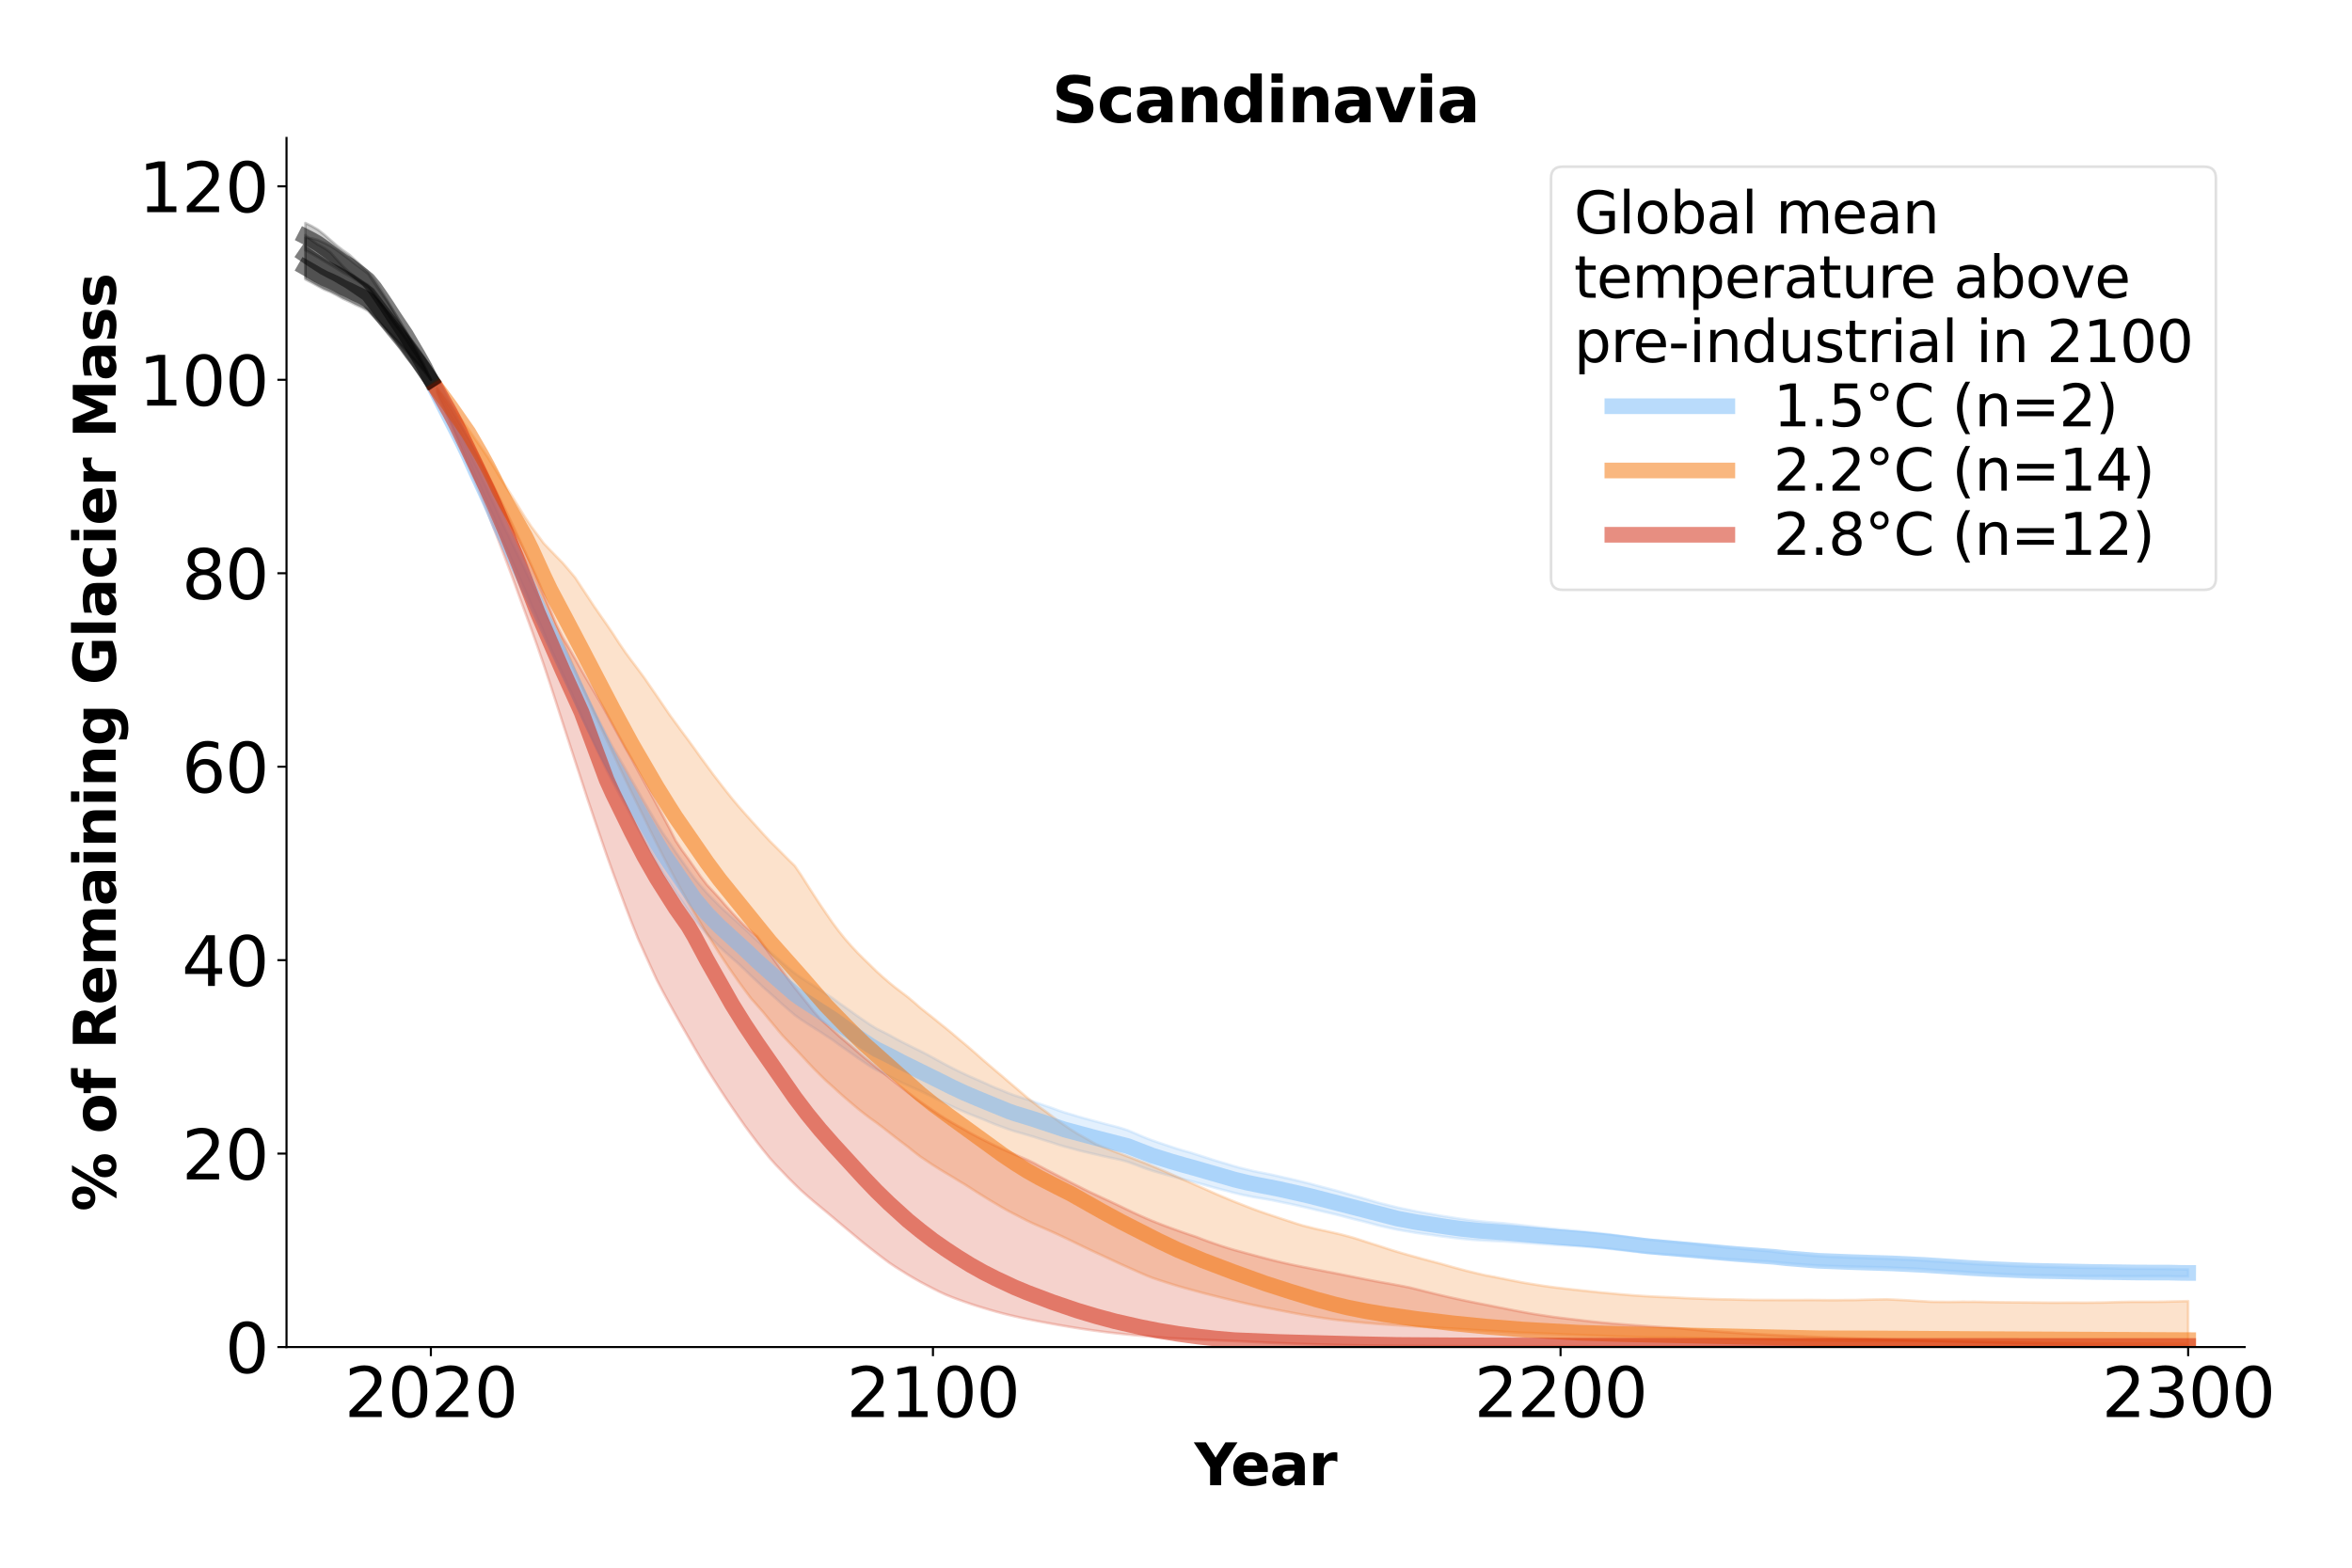 <?xml version="1.0" encoding="utf-8" standalone="no"?>
<!DOCTYPE svg PUBLIC "-//W3C//DTD SVG 1.1//EN"
  "http://www.w3.org/Graphics/SVG/1.1/DTD/svg11.dtd">
<svg xmlns:xlink="http://www.w3.org/1999/xlink" width="900pt" height="600pt" viewBox="0 0 900 600" xmlns="http://www.w3.org/2000/svg" version="1.1">
 <defs>
  <style type="text/css">*{stroke-linejoin: round; stroke-linecap: butt}</style>
 </defs>
 <g id="figure_1">
  <g id="patch_1">
   <path d="M 0 600 
L 900 600 
L 900 0 
L 0 0 
z
" style="fill: #ffffff"/>
  </g>
  <g id="axes_1">
   <g id="patch_2">
    <path d="M 109.64 515.56 
L 858.92 515.56 
L 858.92 52.8 
L 109.64 52.8 
z
" style="fill: #ffffff"/>
   </g>
   <g id="PolyCollection_1">
    <defs>
     <path id="mdc812baac6" d="M 167.277 -450.19 
L 167.277 -449.253 
L 169.678 -444.044 
L 172.08 -439.081 
L 174.482 -434.275 
L 176.883 -429.296 
L 179.285 -423.977 
L 181.686 -418.327 
L 184.088 -413.077 
L 186.489 -407.662 
L 188.891 -402.157 
L 191.292 -396.089 
L 193.694 -390.517 
L 196.095 -385 
L 198.497 -379.64 
L 200.898 -374.246 
L 203.3 -368.715 
L 205.702 -363.48 
L 208.103 -357.896 
L 210.505 -352.443 
L 212.906 -347.189 
L 215.308 -342.109 
L 217.709 -336.909 
L 220.111 -331.523 
L 222.512 -326.045 
L 224.914 -320.663 
L 227.315 -315.426 
L 229.717 -310.31 
L 232.118 -305.27 
L 234.52 -300.526 
L 236.922 -296.195 
L 239.323 -291.923 
L 241.725 -287.379 
L 244.126 -282.976 
L 246.528 -278.569 
L 248.929 -274.191 
L 251.331 -269.898 
L 253.732 -265.83 
L 256.134 -262.247 
L 258.535 -258.522 
L 260.937 -255.049 
L 263.339 -251.581 
L 265.74 -248.201 
L 268.142 -245.248 
L 270.543 -242.471 
L 272.945 -240.017 
L 275.346 -237.621 
L 277.748 -235.416 
L 280.149 -233.28 
L 282.551 -231.164 
L 284.952 -228.916 
L 287.354 -226.56 
L 289.755 -224.298 
L 292.157 -222.054 
L 294.559 -219.926 
L 296.96 -217.792 
L 299.362 -215.587 
L 301.763 -213.514 
L 304.165 -211.471 
L 306.566 -209.744 
L 308.968 -208.189 
L 311.369 -206.659 
L 313.771 -205.148 
L 316.172 -203.542 
L 318.574 -201.992 
L 320.975 -200.209 
L 323.377 -198.539 
L 325.779 -196.827 
L 328.18 -195.111 
L 330.582 -193.487 
L 332.983 -191.886 
L 335.385 -190.47 
L 337.786 -189.309 
L 340.188 -188.139 
L 342.589 -186.892 
L 344.991 -185.69 
L 347.392 -184.573 
L 349.794 -183.48 
L 352.195 -182.425 
L 354.597 -181.299 
L 356.999 -180.104 
L 359.4 -178.9 
L 361.802 -177.707 
L 364.203 -176.596 
L 366.605 -175.48 
L 369.006 -174.463 
L 371.408 -173.451 
L 373.809 -172.513 
L 376.211 -171.569 
L 378.612 -170.556 
L 381.014 -169.583 
L 383.415 -168.714 
L 385.817 -167.813 
L 388.219 -167.015 
L 390.62 -166.335 
L 393.022 -165.648 
L 395.423 -164.947 
L 397.825 -164.171 
L 400.226 -163.404 
L 402.628 -162.671 
L 405.029 -161.86 
L 407.431 -161.137 
L 409.832 -160.508 
L 412.234 -159.85 
L 414.635 -159.245 
L 417.037 -158.689 
L 419.439 -158.141 
L 421.84 -157.576 
L 424.242 -157.053 
L 426.643 -156.545 
L 429.045 -155.995 
L 431.446 -155.338 
L 433.848 -154.465 
L 436.249 -153.546 
L 438.651 -152.665 
L 441.052 -151.889 
L 443.454 -151.177 
L 445.855 -150.507 
L 448.257 -149.845 
L 450.659 -149.164 
L 453.06 -148.582 
L 455.462 -148.033 
L 457.863 -147.37 
L 460.265 -146.717 
L 462.666 -146.033 
L 465.068 -145.35 
L 467.469 -144.722 
L 469.871 -144.101 
L 472.272 -143.463 
L 474.674 -142.869 
L 477.075 -142.376 
L 479.477 -141.878 
L 481.879 -141.473 
L 484.28 -141.078 
L 486.682 -140.662 
L 489.083 -140.168 
L 491.485 -139.666 
L 493.886 -139.175 
L 496.288 -138.648 
L 498.689 -138.108 
L 501.091 -137.559 
L 503.492 -136.969 
L 505.894 -136.397 
L 508.295 -135.847 
L 510.697 -135.287 
L 513.099 -134.697 
L 515.5 -134.071 
L 517.902 -133.441 
L 520.303 -132.854 
L 522.705 -132.256 
L 525.106 -131.608 
L 527.508 -130.961 
L 529.909 -130.409 
L 532.311 -129.885 
L 534.712 -129.378 
L 537.114 -128.957 
L 539.515 -128.568 
L 541.917 -128.151 
L 544.319 -127.809 
L 546.72 -127.502 
L 549.122 -127.165 
L 551.523 -126.821 
L 553.925 -126.547 
L 556.326 -126.228 
L 558.728 -125.951 
L 561.129 -125.711 
L 563.531 -125.49 
L 565.932 -125.336 
L 568.334 -125.184 
L 570.736 -125.073 
L 573.137 -124.968 
L 575.539 -124.888 
L 577.94 -124.705 
L 580.342 -124.564 
L 582.743 -124.395 
L 585.145 -124.216 
L 587.546 -124.055 
L 589.948 -123.88 
L 592.349 -123.726 
L 594.751 -123.567 
L 597.152 -123.417 
L 599.554 -123.291 
L 601.956 -123.142 
L 604.357 -123 
L 606.759 -122.824 
L 609.16 -122.648 
L 611.562 -122.475 
L 613.963 -122.249 
L 616.365 -122.005 
L 618.766 -121.729 
L 621.168 -121.456 
L 623.569 -121.17 
L 625.971 -120.906 
L 628.372 -120.62 
L 630.774 -120.414 
L 633.176 -120.22 
L 635.577 -120.026 
L 637.979 -119.856 
L 640.38 -119.711 
L 642.782 -119.516 
L 645.183 -119.364 
L 647.585 -119.196 
L 649.986 -118.993 
L 652.388 -118.798 
L 654.789 -118.598 
L 657.191 -118.417 
L 659.592 -118.217 
L 661.994 -118.042 
L 664.396 -117.901 
L 666.797 -117.768 
L 669.199 -117.614 
L 671.6 -117.448 
L 674.002 -117.32 
L 676.403 -117.203 
L 678.805 -117.011 
L 681.206 -116.752 
L 683.608 -116.534 
L 686.009 -116.343 
L 688.411 -116.146 
L 690.812 -115.985 
L 693.214 -115.802 
L 695.616 -115.653 
L 698.017 -115.561 
L 700.419 -115.449 
L 702.82 -115.401 
L 705.222 -115.311 
L 707.623 -115.25 
L 710.025 -115.204 
L 712.426 -115.138 
L 714.828 -115.057 
L 717.229 -115.007 
L 719.631 -114.977 
L 722.032 -114.898 
L 724.434 -114.785 
L 726.836 -114.68 
L 729.237 -114.604 
L 731.639 -114.496 
L 734.04 -114.386 
L 736.442 -114.216 
L 738.843 -114.041 
L 741.245 -113.907 
L 743.646 -113.753 
L 746.048 -113.592 
L 748.449 -113.459 
L 750.851 -113.286 
L 753.252 -113.123 
L 755.654 -112.957 
L 758.056 -112.826 
L 760.457 -112.706 
L 762.859 -112.583 
L 765.26 -112.445 
L 767.662 -112.301 
L 770.063 -112.194 
L 772.465 -112.094 
L 774.866 -112.035 
L 777.268 -111.987 
L 779.669 -111.939 
L 782.071 -111.851 
L 784.472 -111.849 
L 786.874 -111.798 
L 789.276 -111.736 
L 791.677 -111.683 
L 794.079 -111.653 
L 796.48 -111.619 
L 798.882 -111.611 
L 801.283 -111.619 
L 803.685 -111.641 
L 806.086 -111.611 
L 808.488 -111.584 
L 810.889 -111.55 
L 813.291 -111.529 
L 815.692 -111.518 
L 818.094 -111.532 
L 820.496 -111.552 
L 822.897 -111.557 
L 825.299 -111.563 
L 827.7 -111.548 
L 830.102 -111.554 
L 832.503 -111.457 
L 834.905 -111.461 
L 837.306 -111.458 
L 837.306 -114.157 
L 837.306 -114.157 
L 834.905 -114.178 
L 832.503 -114.193 
L 830.102 -114.315 
L 827.7 -114.327 
L 825.299 -114.365 
L 822.897 -114.381 
L 820.496 -114.398 
L 818.094 -114.399 
L 815.692 -114.4 
L 813.291 -114.44 
L 810.889 -114.496 
L 808.488 -114.578 
L 806.086 -114.655 
L 803.685 -114.728 
L 801.283 -114.736 
L 798.882 -114.755 
L 796.48 -114.781 
L 794.079 -114.834 
L 791.677 -114.882 
L 789.276 -114.954 
L 786.874 -115.033 
L 784.472 -115.101 
L 782.071 -115.117 
L 779.669 -115.225 
L 777.268 -115.285 
L 774.866 -115.343 
L 772.465 -115.405 
L 770.063 -115.504 
L 767.662 -115.607 
L 765.26 -115.742 
L 762.859 -115.875 
L 760.457 -115.987 
L 758.056 -116.094 
L 755.654 -116.207 
L 753.252 -116.378 
L 750.851 -116.55 
L 748.449 -116.74 
L 746.048 -116.875 
L 743.646 -117.033 
L 741.245 -117.189 
L 738.843 -117.323 
L 736.442 -117.506 
L 734.04 -117.688 
L 731.639 -117.805 
L 729.237 -117.921 
L 726.836 -117.996 
L 724.434 -118.104 
L 722.032 -118.227 
L 719.631 -118.326 
L 717.229 -118.379 
L 714.828 -118.448 
L 712.426 -118.553 
L 710.025 -118.644 
L 707.623 -118.723 
L 705.222 -118.814 
L 702.82 -118.931 
L 700.419 -119 
L 698.017 -119.146 
L 695.616 -119.276 
L 693.214 -119.463 
L 690.812 -119.689 
L 688.411 -119.892 
L 686.009 -120.113 
L 683.608 -120.345 
L 681.206 -120.606 
L 678.805 -120.926 
L 676.403 -121.185 
L 674.002 -121.36 
L 671.6 -121.552 
L 669.199 -121.785 
L 666.797 -122.005 
L 664.396 -122.203 
L 661.994 -122.408 
L 659.592 -122.647 
L 657.191 -122.908 
L 654.789 -123.154 
L 652.388 -123.427 
L 649.986 -123.691 
L 647.585 -123.963 
L 645.183 -124.197 
L 642.782 -124.415 
L 640.38 -124.674 
L 637.979 -124.894 
L 635.577 -125.121 
L 633.176 -125.359 
L 630.774 -125.596 
L 628.372 -125.848 
L 625.971 -126.187 
L 623.569 -126.503 
L 621.168 -126.842 
L 618.766 -127.17 
L 616.365 -127.499 
L 613.963 -127.799 
L 611.562 -128.084 
L 609.16 -128.329 
L 606.759 -128.576 
L 604.357 -128.826 
L 601.956 -129.043 
L 599.554 -129.27 
L 597.152 -129.474 
L 594.751 -129.706 
L 592.349 -129.951 
L 589.948 -130.191 
L 587.546 -130.468 
L 585.145 -130.731 
L 582.743 -131.011 
L 580.342 -131.285 
L 577.94 -131.527 
L 575.539 -131.811 
L 573.137 -131.98 
L 570.736 -132.176 
L 568.334 -132.383 
L 565.932 -132.632 
L 563.531 -132.889 
L 561.129 -133.207 
L 558.728 -133.535 
L 556.326 -133.897 
L 553.925 -134.296 
L 551.523 -134.657 
L 549.122 -135.094 
L 546.72 -135.529 
L 544.319 -135.929 
L 541.917 -136.362 
L 539.515 -136.864 
L 537.114 -137.347 
L 534.712 -137.865 
L 532.311 -138.451 
L 529.909 -139.054 
L 527.508 -139.662 
L 525.106 -140.375 
L 522.705 -141.09 
L 520.303 -141.759 
L 517.902 -142.413 
L 515.5 -143.107 
L 513.099 -143.804 
L 510.697 -144.466 
L 508.295 -145.093 
L 505.894 -145.718 
L 503.492 -146.36 
L 501.091 -147.02 
L 498.689 -147.614 
L 496.288 -148.194 
L 493.886 -148.757 
L 491.485 -149.293 
L 489.083 -149.841 
L 486.682 -150.385 
L 484.28 -150.867 
L 481.879 -151.334 
L 479.477 -151.827 
L 477.075 -152.412 
L 474.674 -152.995 
L 472.272 -153.669 
L 469.871 -154.392 
L 467.469 -155.101 
L 465.068 -155.811 
L 462.666 -156.577 
L 460.265 -157.356 
L 457.863 -158.114 
L 455.462 -158.888 
L 453.06 -159.551 
L 450.659 -160.256 
L 448.257 -161.057 
L 445.855 -161.851 
L 443.454 -162.646 
L 441.052 -163.483 
L 438.651 -164.385 
L 436.249 -165.399 
L 433.848 -166.44 
L 431.446 -167.436 
L 429.045 -168.217 
L 426.643 -168.878 
L 424.242 -169.488 
L 421.84 -170.113 
L 419.439 -170.767 
L 417.037 -171.415 
L 414.635 -172.064 
L 412.234 -172.76 
L 409.832 -173.5 
L 407.431 -174.198 
L 405.029 -174.992 
L 402.628 -175.899 
L 400.226 -176.718 
L 397.825 -177.562 
L 395.423 -178.424 
L 393.022 -179.218 
L 390.62 -179.997 
L 388.219 -180.759 
L 385.817 -181.658 
L 383.415 -182.682 
L 381.014 -183.608 
L 378.612 -184.662 
L 376.211 -185.774 
L 373.809 -186.823 
L 371.408 -187.868 
L 369.006 -188.978 
L 366.605 -190.111 
L 364.203 -191.346 
L 361.802 -192.567 
L 359.4 -193.878 
L 356.999 -195.191 
L 354.597 -196.496 
L 352.195 -197.729 
L 349.794 -198.889 
L 347.392 -200.089 
L 344.991 -201.304 
L 342.589 -202.584 
L 340.188 -203.914 
L 337.786 -205.13 
L 335.385 -206.317 
L 332.983 -207.814 
L 330.582 -209.452 
L 328.18 -211.091 
L 325.779 -212.815 
L 323.377 -214.527 
L 320.975 -216.209 
L 318.574 -217.984 
L 316.172 -219.539 
L 313.771 -221.163 
L 311.369 -222.69 
L 308.968 -224.216 
L 306.566 -225.755 
L 304.165 -227.474 
L 301.763 -229.48 
L 299.362 -231.496 
L 296.96 -233.634 
L 294.559 -235.731 
L 292.157 -237.811 
L 289.755 -240.003 
L 287.354 -242.21 
L 284.952 -244.493 
L 282.551 -246.713 
L 280.149 -248.854 
L 277.748 -251.015 
L 275.346 -253.265 
L 272.945 -255.684 
L 270.543 -258.161 
L 268.142 -260.911 
L 265.74 -263.799 
L 263.339 -267.105 
L 260.937 -270.542 
L 258.535 -273.956 
L 256.134 -277.557 
L 253.732 -281.016 
L 251.331 -284.896 
L 248.929 -288.968 
L 246.528 -293.067 
L 244.126 -297.227 
L 241.725 -301.406 
L 239.323 -305.713 
L 236.922 -309.827 
L 234.52 -313.955 
L 232.118 -318.421 
L 229.717 -323.131 
L 227.315 -327.901 
L 224.914 -332.734 
L 222.512 -337.672 
L 220.111 -342.721 
L 217.709 -347.695 
L 215.308 -352.454 
L 212.906 -357.099 
L 210.505 -361.929 
L 208.103 -366.92 
L 205.702 -372.053 
L 203.3 -376.852 
L 200.898 -381.878 
L 198.497 -386.827 
L 196.095 -391.72 
L 193.694 -396.732 
L 191.292 -401.777 
L 188.891 -407.178 
L 186.489 -412.405 
L 184.088 -417.619 
L 181.686 -422.575 
L 179.285 -427.68 
L 176.883 -432.417 
L 174.482 -437.013 
L 172.08 -441.464 
L 169.678 -445.828 
L 167.277 -450.19 
z
" style="stroke: #74b8f8; stroke-opacity: 0.2"/>
    </defs>
    <g clip-path="url(#pf4b7005f9a)">
     <use xlink:href="#mdc812baac6" x="0" y="600" style="fill: #74b8f8; fill-opacity: 0.2; stroke: #74b8f8; stroke-opacity: 0.2"/>
    </g>
   </g>
   <g id="PolyCollection_2">
    <defs>
     <path id="m4d5f7b2f81" d="M 116.845 -514.633 
L 116.845 -504.215 
L 119.246 -502.911 
L 121.648 -501.508 
L 124.049 -500.031 
L 126.451 -498.63 
L 128.852 -497.166 
L 131.254 -495.643 
L 133.655 -494.374 
L 136.057 -492.848 
L 138.458 -491.384 
L 140.86 -489.74 
L 143.262 -487.004 
L 145.663 -483.786 
L 148.065 -480.437 
L 150.466 -477.044 
L 152.868 -473.746 
L 155.269 -470.479 
L 157.671 -466.705 
L 160.072 -463.004 
L 162.474 -459.049 
L 164.875 -454.648 
L 164.875 -454.648 
L 164.875 -454.648 
L 162.474 -459.901 
L 160.072 -464.54 
L 157.671 -468.982 
L 155.269 -473.455 
L 152.868 -477.322 
L 150.466 -481.214 
L 148.065 -485.291 
L 145.663 -489.103 
L 143.262 -492.813 
L 140.86 -495.893 
L 138.458 -498.144 
L 136.057 -500.333 
L 133.655 -502.508 
L 131.254 -504.186 
L 128.852 -506.041 
L 126.451 -508.101 
L 124.049 -510.214 
L 121.648 -512.099 
L 119.246 -513.478 
L 116.845 -514.633 
z
" style="stroke: #000000; stroke-opacity: 0.2"/>
    </defs>
    <g clip-path="url(#pf4b7005f9a)">
     <use xlink:href="#m4d5f7b2f81" x="0" y="600" style="fill-opacity: 0.2; stroke: #000000; stroke-opacity: 0.2"/>
    </g>
   </g>
   <g id="PolyCollection_3">
    <defs>
     <path id="m0ccdeda476" d="M 167.277 -451.644 
L 167.277 -450.236 
L 169.678 -445.962 
L 172.08 -441.537 
L 174.482 -437.729 
L 176.883 -433.318 
L 179.285 -429.132 
L 181.686 -425.541 
L 184.088 -421.46 
L 186.489 -416.378 
L 188.891 -411.363 
L 191.292 -406.401 
L 193.694 -401.586 
L 196.095 -396.458 
L 198.497 -391.144 
L 200.898 -385.855 
L 203.3 -380.772 
L 205.702 -375.636 
L 208.103 -370.418 
L 210.505 -365.164 
L 212.906 -359.738 
L 215.308 -354.214 
L 217.709 -348.721 
L 220.111 -343.128 
L 222.512 -337.62 
L 224.914 -332.395 
L 227.315 -327.158 
L 229.717 -321.908 
L 232.118 -316.843 
L 234.52 -311.771 
L 236.922 -306.652 
L 239.323 -301.586 
L 241.725 -296.605 
L 244.126 -291.76 
L 246.528 -286.878 
L 248.929 -281.933 
L 251.331 -277.099 
L 253.732 -272.37 
L 256.134 -267.828 
L 258.535 -263.375 
L 260.937 -258.995 
L 263.339 -254.733 
L 265.74 -250.544 
L 268.142 -246.557 
L 270.543 -242.629 
L 272.945 -238.772 
L 275.346 -234.998 
L 277.748 -231.364 
L 280.149 -227.818 
L 282.551 -224.405 
L 284.952 -221.116 
L 287.354 -217.907 
L 289.755 -215.201 
L 292.157 -212.439 
L 294.559 -209.502 
L 296.96 -206.626 
L 299.362 -203.742 
L 301.763 -201.218 
L 304.165 -198.711 
L 306.566 -196.193 
L 308.968 -193.587 
L 311.369 -191.038 
L 313.771 -188.635 
L 316.172 -186.283 
L 318.574 -184.166 
L 320.975 -181.953 
L 323.377 -179.828 
L 325.779 -177.781 
L 328.18 -175.755 
L 330.582 -173.836 
L 332.983 -172.006 
L 335.385 -170.306 
L 337.786 -168.479 
L 340.188 -166.607 
L 342.589 -164.729 
L 344.991 -162.896 
L 347.392 -161.075 
L 349.794 -159.136 
L 352.195 -157.306 
L 354.597 -155.689 
L 356.999 -154.086 
L 359.4 -152.588 
L 361.802 -151.122 
L 364.203 -149.703 
L 366.605 -148.219 
L 369.006 -146.775 
L 371.408 -145.257 
L 373.809 -143.711 
L 376.211 -142.211 
L 378.612 -140.73 
L 381.014 -139.319 
L 383.415 -137.886 
L 385.817 -136.537 
L 388.219 -135.285 
L 390.62 -134.048 
L 393.022 -132.82 
L 395.423 -131.67 
L 397.825 -130.615 
L 400.226 -129.585 
L 402.628 -128.515 
L 405.029 -127.427 
L 407.431 -126.297 
L 409.832 -125.15 
L 412.234 -123.981 
L 414.635 -122.816 
L 417.037 -121.668 
L 419.439 -120.552 
L 421.84 -119.448 
L 424.242 -118.324 
L 426.643 -117.204 
L 429.045 -116.09 
L 431.446 -115.016 
L 433.848 -113.961 
L 436.249 -112.886 
L 438.651 -111.829 
L 441.052 -110.888 
L 443.454 -110.088 
L 445.855 -109.307 
L 448.257 -108.548 
L 450.659 -107.816 
L 453.06 -107.124 
L 455.462 -106.459 
L 457.863 -105.806 
L 460.265 -105.153 
L 462.666 -104.532 
L 465.068 -103.933 
L 467.469 -103.334 
L 469.871 -102.752 
L 472.272 -102.18 
L 474.674 -101.609 
L 477.075 -101.061 
L 479.477 -100.535 
L 481.879 -100.03 
L 484.28 -99.542 
L 486.682 -99.068 
L 489.083 -98.596 
L 491.485 -98.135 
L 493.886 -97.664 
L 496.288 -97.22 
L 498.689 -96.785 
L 501.091 -96.367 
L 503.492 -95.963 
L 505.894 -95.595 
L 508.295 -95.247 
L 510.697 -94.921 
L 513.099 -94.645 
L 515.5 -94.383 
L 517.902 -94.127 
L 520.303 -93.878 
L 522.705 -93.651 
L 525.106 -93.446 
L 527.508 -93.253 
L 529.909 -93.078 
L 532.311 -92.923 
L 534.712 -92.763 
L 537.114 -92.615 
L 539.515 -92.469 
L 541.917 -92.327 
L 544.319 -92.187 
L 546.72 -92.04 
L 549.122 -91.89 
L 551.523 -91.755 
L 553.925 -91.61 
L 556.326 -91.477 
L 558.728 -91.329 
L 561.129 -91.176 
L 563.531 -91.023 
L 565.932 -90.876 
L 568.334 -90.741 
L 570.736 -90.594 
L 573.137 -90.452 
L 575.539 -90.315 
L 577.94 -90.177 
L 580.342 -90.034 
L 582.743 -89.911 
L 585.145 -89.851 
L 587.546 -89.751 
L 589.948 -89.658 
L 592.349 -89.565 
L 594.751 -89.469 
L 597.152 -89.366 
L 599.554 -89.262 
L 601.956 -89.162 
L 604.357 -89.07 
L 606.759 -88.983 
L 609.16 -88.885 
L 611.562 -88.792 
L 613.963 -88.709 
L 616.365 -88.622 
L 618.766 -88.542 
L 621.168 -88.467 
L 623.569 -88.392 
L 625.971 -88.317 
L 628.372 -88.247 
L 630.774 -88.18 
L 633.176 -88.167 
L 635.577 -88.16 
L 637.979 -88.135 
L 640.38 -88.105 
L 642.782 -88.074 
L 645.183 -88.016 
L 647.585 -87.953 
L 649.986 -87.894 
L 652.388 -87.833 
L 654.789 -87.772 
L 657.191 -87.714 
L 659.592 -87.656 
L 661.994 -87.6 
L 664.396 -87.544 
L 666.797 -87.489 
L 669.199 -87.432 
L 671.6 -87.377 
L 674.002 -87.325 
L 676.403 -87.271 
L 678.805 -87.22 
L 681.206 -87.171 
L 683.608 -87.125 
L 686.009 -87.083 
L 688.411 -87.044 
L 690.812 -87.004 
L 693.214 -86.967 
L 695.616 -86.932 
L 698.017 -86.9 
L 700.419 -86.87 
L 702.82 -86.837 
L 705.222 -86.802 
L 707.623 -86.767 
L 710.025 -86.731 
L 712.426 -86.694 
L 714.828 -86.68 
L 717.229 -86.674 
L 719.631 -86.673 
L 722.032 -86.673 
L 724.434 -86.669 
L 726.836 -86.664 
L 729.237 -86.667 
L 731.639 -86.67 
L 734.04 -86.674 
L 736.442 -86.667 
L 738.843 -86.673 
L 741.245 -86.677 
L 743.646 -86.672 
L 746.048 -86.665 
L 748.449 -86.629 
L 750.851 -86.587 
L 753.252 -86.55 
L 755.654 -86.514 
L 758.056 -86.469 
L 760.457 -86.425 
L 762.859 -86.383 
L 765.26 -86.341 
L 767.662 -86.3 
L 770.063 -86.259 
L 772.465 -86.222 
L 774.866 -86.188 
L 777.268 -86.14 
L 779.669 -86.104 
L 782.071 -86.072 
L 784.472 -86.042 
L 786.874 -86.015 
L 789.276 -85.988 
L 791.677 -85.962 
L 794.079 -85.936 
L 796.48 -85.912 
L 798.882 -85.888 
L 801.283 -85.866 
L 803.685 -85.845 
L 806.086 -85.824 
L 808.488 -85.803 
L 810.889 -85.783 
L 813.291 -85.764 
L 815.692 -85.743 
L 818.094 -85.733 
L 820.496 -85.722 
L 822.897 -85.712 
L 825.299 -85.703 
L 827.7 -85.693 
L 830.102 -85.685 
L 832.503 -85.676 
L 834.905 -85.665 
L 837.306 -85.656 
L 837.306 -102.028 
L 837.306 -102.028 
L 834.905 -101.968 
L 832.503 -101.911 
L 830.102 -101.851 
L 827.7 -101.795 
L 825.299 -101.766 
L 822.897 -101.759 
L 820.496 -101.752 
L 818.094 -101.756 
L 815.692 -101.761 
L 813.291 -101.709 
L 810.889 -101.667 
L 808.488 -101.598 
L 806.086 -101.523 
L 803.685 -101.476 
L 801.283 -101.457 
L 798.882 -101.434 
L 796.48 -101.427 
L 794.079 -101.449 
L 791.677 -101.441 
L 789.276 -101.438 
L 786.874 -101.426 
L 784.472 -101.428 
L 782.071 -101.449 
L 779.669 -101.475 
L 777.268 -101.505 
L 774.866 -101.516 
L 772.465 -101.541 
L 770.063 -101.555 
L 767.662 -101.575 
L 765.26 -101.603 
L 762.859 -101.628 
L 760.457 -101.668 
L 758.056 -101.744 
L 755.654 -101.783 
L 753.252 -101.767 
L 750.851 -101.782 
L 748.449 -101.745 
L 746.048 -101.714 
L 743.646 -101.729 
L 741.245 -101.752 
L 738.843 -101.784 
L 736.442 -101.931 
L 734.04 -102.07 
L 731.639 -102.211 
L 729.237 -102.356 
L 726.836 -102.483 
L 724.434 -102.599 
L 722.032 -102.712 
L 719.631 -102.672 
L 717.229 -102.633 
L 714.828 -102.581 
L 712.426 -102.528 
L 710.025 -102.442 
L 707.623 -102.432 
L 705.222 -102.422 
L 702.82 -102.381 
L 700.419 -102.383 
L 698.017 -102.407 
L 695.616 -102.437 
L 693.214 -102.452 
L 690.812 -102.45 
L 688.411 -102.438 
L 686.009 -102.428 
L 683.608 -102.44 
L 681.206 -102.438 
L 678.805 -102.446 
L 676.403 -102.457 
L 674.002 -102.468 
L 671.6 -102.477 
L 669.199 -102.509 
L 666.797 -102.565 
L 664.396 -102.617 
L 661.994 -102.678 
L 659.592 -102.694 
L 657.191 -102.752 
L 654.789 -102.823 
L 652.388 -102.911 
L 649.986 -102.992 
L 647.585 -103.071 
L 645.183 -103.168 
L 642.782 -103.299 
L 640.38 -103.43 
L 637.979 -103.539 
L 635.577 -103.627 
L 633.176 -103.735 
L 630.774 -103.862 
L 628.372 -104.008 
L 625.971 -104.164 
L 623.569 -104.346 
L 621.168 -104.55 
L 618.766 -104.754 
L 616.365 -104.997 
L 613.963 -105.191 
L 611.562 -105.431 
L 609.16 -105.688 
L 606.759 -105.936 
L 604.357 -106.188 
L 601.956 -106.46 
L 599.554 -106.73 
L 597.152 -107.003 
L 594.751 -107.291 
L 592.349 -107.614 
L 589.948 -107.954 
L 587.546 -108.339 
L 585.145 -108.718 
L 582.743 -109.116 
L 580.342 -109.583 
L 577.94 -110.049 
L 575.539 -110.523 
L 573.137 -111.001 
L 570.736 -111.48 
L 568.334 -111.915 
L 565.932 -112.472 
L 563.531 -113.048 
L 561.129 -113.623 
L 558.728 -114.267 
L 556.326 -114.91 
L 553.925 -115.58 
L 551.523 -116.272 
L 549.122 -116.909 
L 546.72 -117.547 
L 544.319 -118.179 
L 541.917 -118.855 
L 539.515 -119.505 
L 537.114 -120.184 
L 534.712 -120.888 
L 532.311 -121.624 
L 529.909 -122.403 
L 527.508 -123.197 
L 525.106 -123.946 
L 522.705 -124.714 
L 520.303 -125.505 
L 517.902 -126.253 
L 515.5 -126.909 
L 513.099 -127.545 
L 510.697 -128.099 
L 508.295 -128.645 
L 505.894 -129.162 
L 503.492 -129.689 
L 501.091 -130.291 
L 498.689 -130.89 
L 496.288 -131.614 
L 493.886 -132.399 
L 491.485 -133.184 
L 489.083 -133.972 
L 486.682 -134.778 
L 484.28 -135.589 
L 481.879 -136.42 
L 479.477 -137.296 
L 477.075 -138.222 
L 474.674 -139.17 
L 472.272 -140.116 
L 469.871 -141.106 
L 467.469 -142.113 
L 465.068 -143.131 
L 462.666 -144.205 
L 460.265 -145.267 
L 457.863 -146.311 
L 455.462 -147.373 
L 453.06 -148.43 
L 450.659 -149.482 
L 448.257 -150.56 
L 445.855 -151.622 
L 443.454 -152.634 
L 441.052 -153.635 
L 438.651 -154.648 
L 436.249 -155.558 
L 433.848 -156.486 
L 431.446 -157.391 
L 429.045 -158.299 
L 426.643 -159.189 
L 424.242 -160.123 
L 421.84 -161.043 
L 419.439 -162.051 
L 417.037 -163.424 
L 414.635 -164.809 
L 412.234 -166.142 
L 409.832 -167.638 
L 407.431 -169.253 
L 405.029 -170.918 
L 402.628 -172.716 
L 400.226 -174.522 
L 397.825 -176.205 
L 395.423 -178.037 
L 393.022 -179.964 
L 390.62 -182.002 
L 388.219 -184.051 
L 385.817 -186.08 
L 383.415 -188.168 
L 381.014 -190.172 
L 378.612 -192.229 
L 376.211 -194.281 
L 373.809 -196.41 
L 371.408 -198.511 
L 369.006 -200.558 
L 366.605 -202.548 
L 364.203 -204.609 
L 361.802 -206.581 
L 359.4 -208.499 
L 356.999 -210.463 
L 354.597 -212.347 
L 352.195 -214.247 
L 349.794 -216.37 
L 347.392 -218.37 
L 344.991 -220.199 
L 342.589 -222.033 
L 340.188 -223.991 
L 337.786 -226.073 
L 335.385 -228.247 
L 332.983 -230.601 
L 330.582 -232.918 
L 328.18 -235.322 
L 325.779 -237.899 
L 323.377 -240.629 
L 320.975 -243.615 
L 318.574 -246.848 
L 316.172 -250.31 
L 313.771 -253.855 
L 311.369 -257.515 
L 308.968 -261.244 
L 306.566 -265.054 
L 304.165 -268.549 
L 301.763 -270.91 
L 299.362 -273.308 
L 296.96 -275.732 
L 294.559 -278.114 
L 292.157 -280.704 
L 289.755 -283.386 
L 287.354 -286.031 
L 284.952 -288.727 
L 282.551 -291.465 
L 280.149 -294.322 
L 277.748 -297.339 
L 275.346 -300.429 
L 272.945 -303.542 
L 270.543 -306.821 
L 268.142 -310.079 
L 265.74 -313.465 
L 263.339 -316.764 
L 260.937 -319.988 
L 258.535 -323.269 
L 256.134 -326.558 
L 253.732 -330.103 
L 251.331 -333.615 
L 248.929 -337.099 
L 246.528 -340.595 
L 244.126 -343.849 
L 241.725 -347.024 
L 239.323 -350.285 
L 236.922 -353.788 
L 234.52 -357.518 
L 232.118 -361.052 
L 229.717 -364.479 
L 227.315 -367.961 
L 224.914 -371.596 
L 222.512 -375.234 
L 220.111 -378.908 
L 217.709 -381.775 
L 215.308 -384.572 
L 212.906 -387.017 
L 210.505 -389.495 
L 208.103 -392.014 
L 205.702 -395.25 
L 203.3 -398.482 
L 200.898 -402.031 
L 198.497 -405.961 
L 196.095 -409.791 
L 193.694 -413.58 
L 191.292 -417.381 
L 188.891 -421.417 
L 186.489 -425.266 
L 184.088 -428.727 
L 181.686 -432.198 
L 179.285 -435.737 
L 176.883 -438.963 
L 174.482 -442.314 
L 172.08 -445.566 
L 169.678 -448.688 
L 167.277 -451.644 
z
" style="stroke: #f47100; stroke-opacity: 0.2"/>
    </defs>
    <g clip-path="url(#pf4b7005f9a)">
     <use xlink:href="#m0ccdeda476" x="0" y="600" style="fill: #f47100; fill-opacity: 0.2; stroke: #f47100; stroke-opacity: 0.2"/>
    </g>
   </g>
   <g id="PolyCollection_4">
    <defs>
     <path id="ma611a968b8" d="M 116.845 -510.041 
L 116.845 -493.712 
L 119.246 -492.35 
L 121.648 -490.953 
L 124.049 -489.696 
L 126.451 -488.665 
L 128.852 -487.514 
L 131.254 -486.174 
L 133.655 -485.123 
L 136.057 -483.936 
L 138.458 -482.849 
L 140.86 -481.526 
L 143.262 -478.995 
L 145.663 -476.259 
L 148.065 -473.506 
L 150.466 -471.04 
L 152.868 -468.631 
L 155.269 -466.102 
L 157.671 -463.428 
L 160.072 -460.719 
L 162.474 -457.795 
L 164.875 -454.648 
L 164.875 -454.648 
L 164.875 -454.648 
L 162.474 -458.948 
L 160.072 -462.935 
L 157.671 -466.554 
L 155.269 -470.144 
L 152.868 -473.587 
L 150.466 -476.855 
L 148.065 -480.332 
L 145.663 -483.928 
L 143.262 -487.481 
L 140.86 -490.952 
L 138.458 -492.366 
L 136.057 -493.971 
L 133.655 -495.807 
L 131.254 -498.075 
L 128.852 -500.667 
L 126.451 -503.384 
L 124.049 -505.073 
L 121.648 -506.388 
L 119.246 -508.044 
L 116.845 -510.041 
z
" style="stroke: #000000; stroke-opacity: 0.2"/>
    </defs>
    <g clip-path="url(#pf4b7005f9a)">
     <use xlink:href="#ma611a968b8" x="0" y="600" style="fill-opacity: 0.2; stroke: #000000; stroke-opacity: 0.2"/>
    </g>
   </g>
   <g id="PolyCollection_5">
    <defs>
     <path id="m3b95199c18" d="M 167.277 -451.311 
L 167.277 -449.557 
L 169.678 -444.31 
L 172.08 -438.823 
L 174.482 -433.233 
L 176.883 -427.399 
L 179.285 -421.657 
L 181.686 -416.006 
L 184.088 -410.237 
L 186.489 -404.172 
L 188.891 -398.004 
L 191.292 -391.693 
L 193.694 -385.339 
L 196.095 -379.007 
L 198.497 -372.312 
L 200.898 -365.77 
L 203.3 -359.191 
L 205.702 -352.443 
L 208.103 -345.454 
L 210.505 -338.23 
L 212.906 -330.801 
L 215.308 -323.35 
L 217.709 -315.988 
L 220.111 -308.587 
L 222.512 -301.287 
L 224.914 -293.925 
L 227.315 -286.816 
L 229.717 -279.784 
L 232.118 -272.793 
L 234.52 -266.074 
L 236.922 -259.584 
L 239.323 -253.114 
L 241.725 -246.839 
L 244.126 -240.811 
L 246.528 -235.472 
L 248.929 -230.176 
L 251.331 -224.941 
L 253.732 -220.33 
L 256.134 -215.915 
L 258.535 -211.586 
L 260.937 -207.349 
L 263.339 -203.166 
L 265.74 -198.98 
L 268.142 -194.852 
L 270.543 -190.881 
L 272.945 -187.086 
L 275.346 -183.334 
L 277.748 -179.692 
L 280.149 -176.137 
L 282.551 -172.645 
L 284.952 -169.208 
L 287.354 -165.952 
L 289.755 -162.758 
L 292.157 -159.709 
L 294.559 -156.752 
L 296.96 -154.061 
L 299.362 -151.592 
L 301.763 -149.074 
L 304.165 -146.691 
L 306.566 -144.361 
L 308.968 -142.242 
L 311.369 -140.171 
L 313.771 -138.184 
L 316.172 -136.218 
L 318.574 -134.199 
L 320.975 -132.166 
L 323.377 -130.162 
L 325.779 -128.161 
L 328.18 -126.155 
L 330.582 -124.168 
L 332.983 -122.265 
L 335.385 -120.392 
L 337.786 -118.553 
L 340.188 -116.76 
L 342.589 -115.158 
L 344.991 -113.641 
L 347.392 -112.141 
L 349.794 -110.732 
L 352.195 -109.372 
L 354.597 -108.098 
L 356.999 -106.852 
L 359.4 -105.645 
L 361.802 -104.531 
L 364.203 -103.555 
L 366.605 -102.646 
L 369.006 -101.795 
L 371.408 -100.958 
L 373.809 -100.175 
L 376.211 -99.445 
L 378.612 -98.726 
L 381.014 -98.033 
L 383.415 -97.387 
L 385.817 -96.784 
L 388.219 -96.217 
L 390.62 -95.672 
L 393.022 -95.162 
L 395.423 -94.674 
L 397.825 -94.205 
L 400.226 -93.759 
L 402.628 -93.321 
L 405.029 -92.897 
L 407.431 -92.487 
L 409.832 -92.087 
L 412.234 -91.697 
L 414.635 -91.326 
L 417.037 -90.981 
L 419.439 -90.652 
L 421.84 -90.331 
L 424.242 -90.028 
L 426.643 -89.752 
L 429.045 -89.495 
L 431.446 -89.251 
L 433.848 -89.018 
L 436.249 -88.811 
L 438.651 -88.589 
L 441.052 -88.366 
L 443.454 -88.162 
L 445.855 -87.97 
L 448.257 -87.794 
L 450.659 -87.665 
L 453.06 -87.552 
L 455.462 -87.45 
L 457.863 -87.336 
L 460.265 -87.224 
L 462.666 -87.116 
L 465.068 -87.014 
L 467.469 -86.917 
L 469.871 -86.815 
L 472.272 -86.72 
L 474.674 -86.623 
L 477.075 -86.518 
L 479.477 -86.396 
L 481.879 -86.28 
L 484.28 -86.161 
L 486.682 -86.053 
L 489.083 -85.955 
L 491.485 -85.863 
L 493.886 -85.774 
L 496.288 -85.689 
L 498.689 -85.608 
L 501.091 -85.532 
L 503.492 -85.464 
L 505.894 -85.398 
L 508.295 -85.336 
L 510.697 -85.278 
L 513.099 -85.225 
L 515.5 -85.177 
L 517.902 -85.132 
L 520.303 -85.093 
L 522.705 -85.058 
L 525.106 -85.026 
L 527.508 -84.986 
L 529.909 -84.945 
L 532.311 -84.928 
L 534.712 -84.924 
L 537.114 -84.919 
L 539.515 -84.895 
L 541.917 -84.873 
L 544.319 -84.861 
L 546.72 -84.85 
L 549.122 -84.84 
L 551.523 -84.83 
L 553.925 -84.822 
L 556.326 -84.813 
L 558.728 -84.805 
L 561.129 -84.797 
L 563.531 -84.79 
L 565.932 -84.784 
L 568.334 -84.778 
L 570.736 -84.773 
L 573.137 -84.769 
L 575.539 -84.765 
L 577.94 -84.762 
L 580.342 -84.758 
L 582.743 -84.756 
L 585.145 -84.754 
L 587.546 -84.752 
L 589.948 -84.749 
L 592.349 -84.747 
L 594.751 -84.745 
L 597.152 -84.743 
L 599.554 -84.742 
L 601.956 -84.74 
L 604.357 -84.738 
L 606.759 -84.736 
L 609.16 -84.734 
L 611.562 -84.732 
L 613.963 -84.731 
L 616.365 -84.731 
L 618.766 -84.729 
L 621.168 -84.728 
L 623.569 -84.727 
L 625.971 -84.725 
L 628.372 -84.724 
L 630.774 -84.724 
L 633.176 -84.728 
L 635.577 -84.728 
L 637.979 -84.728 
L 640.38 -84.727 
L 642.782 -84.727 
L 645.183 -84.727 
L 647.585 -84.727 
L 649.986 -84.727 
L 652.388 -84.727 
L 654.789 -84.727 
L 657.191 -84.728 
L 659.592 -84.729 
L 661.994 -84.729 
L 664.396 -84.728 
L 666.797 -84.728 
L 669.199 -84.728 
L 671.6 -84.728 
L 674.002 -84.728 
L 676.403 -84.728 
L 678.805 -84.728 
L 681.206 -84.724 
L 683.608 -84.724 
L 686.009 -84.724 
L 688.411 -84.723 
L 690.812 -84.724 
L 693.214 -84.723 
L 695.616 -84.722 
L 698.017 -84.722 
L 700.419 -84.722 
L 702.82 -84.722 
L 705.222 -84.722 
L 707.623 -84.722 
L 710.025 -84.722 
L 712.426 -84.722 
L 714.828 -84.723 
L 717.229 -84.723 
L 719.631 -84.724 
L 722.032 -84.724 
L 724.434 -84.723 
L 726.836 -84.723 
L 729.237 -84.723 
L 731.639 -84.723 
L 734.04 -84.723 
L 736.442 -84.723 
L 738.843 -84.722 
L 741.245 -84.722 
L 743.646 -84.722 
L 746.048 -84.721 
L 748.449 -84.722 
L 750.851 -84.722 
L 753.252 -84.721 
L 755.654 -84.721 
L 758.056 -84.72 
L 760.457 -84.719 
L 762.859 -84.719 
L 765.26 -84.718 
L 767.662 -84.718 
L 770.063 -84.718 
L 772.465 -84.717 
L 774.866 -84.716 
L 777.268 -84.714 
L 779.669 -84.713 
L 782.071 -84.711 
L 784.472 -84.71 
L 786.874 -84.709 
L 789.276 -84.708 
L 791.677 -84.707 
L 794.079 -84.706 
L 796.48 -84.705 
L 798.882 -84.704 
L 801.283 -84.703 
L 803.685 -84.702 
L 806.086 -84.702 
L 808.488 -84.701 
L 810.889 -84.701 
L 813.291 -84.701 
L 815.692 -84.701 
L 818.094 -84.701 
L 820.496 -84.701 
L 822.897 -84.701 
L 825.299 -84.701 
L 827.7 -84.701 
L 830.102 -84.701 
L 832.503 -84.701 
L 834.905 -84.701 
L 837.306 -84.701 
L 837.306 -85.115 
L 837.306 -85.115 
L 834.905 -85.122 
L 832.503 -85.128 
L 830.102 -85.134 
L 827.7 -85.144 
L 825.299 -85.158 
L 822.897 -85.172 
L 820.496 -85.185 
L 818.094 -85.199 
L 815.692 -85.215 
L 813.291 -85.243 
L 810.889 -85.273 
L 808.488 -85.306 
L 806.086 -85.341 
L 803.685 -85.378 
L 801.283 -85.415 
L 798.882 -85.453 
L 796.48 -85.493 
L 794.079 -85.536 
L 791.677 -85.582 
L 789.276 -85.627 
L 786.874 -85.673 
L 784.472 -85.72 
L 782.071 -85.767 
L 779.669 -85.817 
L 777.268 -85.871 
L 774.866 -85.926 
L 772.465 -85.982 
L 770.063 -86.037 
L 767.662 -86.09 
L 765.26 -86.147 
L 762.859 -86.207 
L 760.457 -86.268 
L 758.056 -86.327 
L 755.654 -86.388 
L 753.252 -86.452 
L 750.851 -86.517 
L 748.449 -86.577 
L 746.048 -86.633 
L 743.646 -86.692 
L 741.245 -86.757 
L 738.843 -86.828 
L 736.442 -86.902 
L 734.04 -86.977 
L 731.639 -87.052 
L 729.237 -87.122 
L 726.836 -87.19 
L 724.434 -87.259 
L 722.032 -87.333 
L 719.631 -87.417 
L 717.229 -87.503 
L 714.828 -87.587 
L 712.426 -87.669 
L 710.025 -87.75 
L 707.623 -87.833 
L 705.222 -87.913 
L 702.82 -87.994 
L 700.419 -88.083 
L 698.017 -88.186 
L 695.616 -88.297 
L 693.214 -88.406 
L 690.812 -88.51 
L 688.411 -88.619 
L 686.009 -88.729 
L 683.608 -88.835 
L 681.206 -88.944 
L 678.805 -89.057 
L 676.403 -89.182 
L 674.002 -89.314 
L 671.6 -89.443 
L 669.199 -89.577 
L 666.797 -89.721 
L 664.396 -89.875 
L 661.994 -90.044 
L 659.592 -90.202 
L 657.191 -90.373 
L 654.789 -90.546 
L 652.388 -90.741 
L 649.986 -90.943 
L 647.585 -91.157 
L 645.183 -91.375 
L 642.782 -91.594 
L 640.38 -91.774 
L 637.979 -91.924 
L 635.577 -92.084 
L 633.176 -92.244 
L 630.774 -92.411 
L 628.372 -92.585 
L 625.971 -92.761 
L 623.569 -92.935 
L 621.168 -93.122 
L 618.766 -93.31 
L 616.365 -93.512 
L 613.963 -93.732 
L 611.562 -93.971 
L 609.16 -94.214 
L 606.759 -94.483 
L 604.357 -94.765 
L 601.956 -95.045 
L 599.554 -95.325 
L 597.152 -95.615 
L 594.751 -95.926 
L 592.349 -96.269 
L 589.948 -96.629 
L 587.546 -96.999 
L 585.145 -97.404 
L 582.743 -97.842 
L 580.342 -98.292 
L 577.94 -98.765 
L 575.539 -99.251 
L 573.137 -99.716 
L 570.736 -100.198 
L 568.334 -100.668 
L 565.932 -101.13 
L 563.531 -101.614 
L 561.129 -102.097 
L 558.728 -102.614 
L 556.326 -103.139 
L 553.925 -103.673 
L 551.523 -104.234 
L 549.122 -104.81 
L 546.72 -105.413 
L 544.319 -106.005 
L 541.917 -106.607 
L 539.515 -107.205 
L 537.114 -107.676 
L 534.712 -108.136 
L 532.311 -108.573 
L 529.909 -108.999 
L 527.508 -109.423 
L 525.106 -109.882 
L 522.705 -110.34 
L 520.303 -110.824 
L 517.902 -111.297 
L 515.5 -111.782 
L 513.099 -112.27 
L 510.697 -112.738 
L 508.295 -113.197 
L 505.894 -113.66 
L 503.492 -114.13 
L 501.091 -114.609 
L 498.689 -115.078 
L 496.288 -115.559 
L 493.886 -116.068 
L 491.485 -116.611 
L 489.083 -117.174 
L 486.682 -117.758 
L 484.28 -118.387 
L 481.879 -119.007 
L 479.477 -119.66 
L 477.075 -120.299 
L 474.674 -120.958 
L 472.272 -121.609 
L 469.871 -122.335 
L 467.469 -123.097 
L 465.068 -123.915 
L 462.666 -124.747 
L 460.265 -125.633 
L 457.863 -126.563 
L 455.462 -127.358 
L 453.06 -128.188 
L 450.659 -129.042 
L 448.257 -129.907 
L 445.855 -130.788 
L 443.454 -131.706 
L 441.052 -132.665 
L 438.651 -133.67 
L 436.249 -134.738 
L 433.848 -135.845 
L 431.446 -136.979 
L 429.045 -138.144 
L 426.643 -139.284 
L 424.242 -140.421 
L 421.84 -141.531 
L 419.439 -142.653 
L 417.037 -143.764 
L 414.635 -144.957 
L 412.234 -146.184 
L 409.832 -147.398 
L 407.431 -148.663 
L 405.029 -149.906 
L 402.628 -151.164 
L 400.226 -152.41 
L 397.825 -153.698 
L 395.423 -154.994 
L 393.022 -156.128 
L 390.62 -157.141 
L 388.219 -158.172 
L 385.817 -159.205 
L 383.415 -160.283 
L 381.014 -161.394 
L 378.612 -162.572 
L 376.211 -163.771 
L 373.809 -164.983 
L 371.408 -166.281 
L 369.006 -167.661 
L 366.605 -168.997 
L 364.203 -170.376 
L 361.802 -171.816 
L 359.4 -173.324 
L 356.999 -174.96 
L 354.597 -176.61 
L 352.195 -178.291 
L 349.794 -180.064 
L 347.392 -181.909 
L 344.991 -183.796 
L 342.589 -185.662 
L 340.188 -187.561 
L 337.786 -189.532 
L 335.385 -191.449 
L 332.983 -193.389 
L 330.582 -195.334 
L 328.18 -197.397 
L 325.779 -199.478 
L 323.377 -201.507 
L 320.975 -203.565 
L 318.574 -205.756 
L 316.172 -207.939 
L 313.771 -210.158 
L 311.369 -212.85 
L 308.968 -215.871 
L 306.566 -218.876 
L 304.165 -221.861 
L 301.763 -225.068 
L 299.362 -228.332 
L 296.96 -231.585 
L 294.559 -234.898 
L 292.157 -238.285 
L 289.755 -241.534 
L 287.354 -243.557 
L 284.952 -245.683 
L 282.551 -248.103 
L 280.149 -250.639 
L 277.748 -253.308 
L 275.346 -256.113 
L 272.945 -258.748 
L 270.543 -261.322 
L 268.142 -264.448 
L 265.74 -267.897 
L 263.339 -271.351 
L 260.937 -274.633 
L 258.535 -278.242 
L 256.134 -283.032 
L 253.732 -287.527 
L 251.331 -291.978 
L 248.929 -296.415 
L 246.528 -300.714 
L 244.126 -305.04 
L 241.725 -309.51 
L 239.323 -313.732 
L 236.922 -318.1 
L 234.52 -322.477 
L 232.118 -326.933 
L 229.717 -331.222 
L 227.315 -335.293 
L 224.914 -339.324 
L 222.512 -343.478 
L 220.111 -347.803 
L 217.709 -351.973 
L 215.308 -356.047 
L 212.906 -360.828 
L 210.505 -366.723 
L 208.103 -372.437 
L 205.702 -378.14 
L 203.3 -383.565 
L 200.898 -388.823 
L 198.497 -394.022 
L 196.095 -399.238 
L 193.694 -404.19 
L 191.292 -409.115 
L 188.891 -413.922 
L 186.489 -418.614 
L 184.088 -423.315 
L 181.686 -427.732 
L 179.285 -432.077 
L 176.883 -436.124 
L 174.482 -440.159 
L 172.08 -444.138 
L 169.678 -447.794 
L 167.277 -451.311 
z
" style="stroke: #d01e04; stroke-opacity: 0.2"/>
    </defs>
    <g clip-path="url(#pf4b7005f9a)">
     <use xlink:href="#m3b95199c18" x="0" y="600" style="fill: #d01e04; fill-opacity: 0.2; stroke: #d01e04; stroke-opacity: 0.2"/>
    </g>
   </g>
   <g id="PolyCollection_6">
    <defs>
     <path id="m5e599c3683" d="M 116.845 -508.988 
L 116.845 -493.074 
L 119.246 -491.837 
L 121.648 -490.537 
L 124.049 -489.202 
L 126.451 -488.254 
L 128.852 -487.015 
L 131.254 -485.659 
L 133.655 -484.576 
L 136.057 -483.37 
L 138.458 -482.288 
L 140.86 -480.968 
L 143.262 -478.538 
L 145.663 -476.082 
L 148.065 -473.489 
L 150.466 -471.001 
L 152.868 -468.337 
L 155.269 -465.596 
L 157.671 -462.885 
L 160.072 -460.386 
L 162.474 -457.671 
L 164.875 -454.648 
L 164.875 -454.648 
L 164.875 -454.648 
L 162.474 -459.648 
L 160.072 -464.26 
L 157.671 -468.624 
L 155.269 -472.987 
L 152.868 -477.11 
L 150.466 -481.057 
L 148.065 -484.754 
L 145.663 -488.198 
L 143.262 -491.694 
L 140.86 -495.245 
L 138.458 -497.089 
L 136.057 -498.841 
L 133.655 -500.75 
L 131.254 -502.568 
L 128.852 -504.312 
L 126.451 -505.852 
L 124.049 -507.058 
L 121.648 -508.146 
L 119.246 -508.811 
L 116.845 -508.988 
z
" style="stroke: #000000; stroke-opacity: 0.2"/>
    </defs>
    <g clip-path="url(#pf4b7005f9a)">
     <use xlink:href="#m5e599c3683" x="0" y="600" style="fill-opacity: 0.2; stroke: #000000; stroke-opacity: 0.2"/>
    </g>
   </g>
   <g id="matplotlib.axis_1">
    <g id="xtick_1">
     <g id="line2d_1">
      <defs>
       <path id="m3774c8d3fa" d="M 0 0 
L 0 3.5 
" style="stroke: #000000; stroke-width: 0.8"/>
      </defs>
      <g>
       <use xlink:href="#m3774c8d3fa" x="164.875" y="515.56" style="stroke: #000000; stroke-width: 0.8"/>
      </g>
     </g>
     <g id="text_1">
      <!-- 2020 -->
      <g transform="translate(131.79 542.316)scale(0.26 -0.26)">
       <defs>
        <path id="DejaVuSans-32" d="M 1228 531 
L 3431 531 
L 3431 0 
L 469 0 
L 469 531 
Q 828 903 1448 1529 
Q 2069 2156 2228 2338 
Q 2531 2678 2651 2914 
Q 2772 3150 2772 3378 
Q 2772 3750 2511 3984 
Q 2250 4219 1831 4219 
Q 1534 4219 1204 4116 
Q 875 4013 500 3803 
L 500 4441 
Q 881 4594 1212 4672 
Q 1544 4750 1819 4750 
Q 2544 4750 2975 4387 
Q 3406 4025 3406 3419 
Q 3406 3131 3298 2873 
Q 3191 2616 2906 2266 
Q 2828 2175 2409 1742 
Q 1991 1309 1228 531 
z
" transform="scale(0.016)"/>
        <path id="DejaVuSans-30" d="M 2034 4250 
Q 1547 4250 1301 3770 
Q 1056 3291 1056 2328 
Q 1056 1369 1301 889 
Q 1547 409 2034 409 
Q 2525 409 2770 889 
Q 3016 1369 3016 2328 
Q 3016 3291 2770 3770 
Q 2525 4250 2034 4250 
z
M 2034 4750 
Q 2819 4750 3233 4129 
Q 3647 3509 3647 2328 
Q 3647 1150 3233 529 
Q 2819 -91 2034 -91 
Q 1250 -91 836 529 
Q 422 1150 422 2328 
Q 422 3509 836 4129 
Q 1250 4750 2034 4750 
z
" transform="scale(0.016)"/>
       </defs>
       <use xlink:href="#DejaVuSans-32"/>
       <use xlink:href="#DejaVuSans-30" x="63.623"/>
       <use xlink:href="#DejaVuSans-32" x="127.246"/>
       <use xlink:href="#DejaVuSans-30" x="190.869"/>
      </g>
     </g>
    </g>
    <g id="xtick_2">
     <g id="line2d_2">
      <g>
       <use xlink:href="#m3774c8d3fa" x="356.999" y="515.56" style="stroke: #000000; stroke-width: 0.8"/>
      </g>
     </g>
     <g id="text_2">
      <!-- 2100 -->
      <g transform="translate(323.914 542.316)scale(0.26 -0.26)">
       <defs>
        <path id="DejaVuSans-31" d="M 794 531 
L 1825 531 
L 1825 4091 
L 703 3866 
L 703 4441 
L 1819 4666 
L 2450 4666 
L 2450 531 
L 3481 531 
L 3481 0 
L 794 0 
L 794 531 
z
" transform="scale(0.016)"/>
       </defs>
       <use xlink:href="#DejaVuSans-32"/>
       <use xlink:href="#DejaVuSans-31" x="63.623"/>
       <use xlink:href="#DejaVuSans-30" x="127.246"/>
       <use xlink:href="#DejaVuSans-30" x="190.869"/>
      </g>
     </g>
    </g>
    <g id="xtick_3">
     <g id="line2d_3">
      <g>
       <use xlink:href="#m3774c8d3fa" x="597.152" y="515.56" style="stroke: #000000; stroke-width: 0.8"/>
      </g>
     </g>
     <g id="text_3">
      <!-- 2200 -->
      <g transform="translate(564.067 542.316)scale(0.26 -0.26)">
       <use xlink:href="#DejaVuSans-32"/>
       <use xlink:href="#DejaVuSans-32" x="63.623"/>
       <use xlink:href="#DejaVuSans-30" x="127.246"/>
       <use xlink:href="#DejaVuSans-30" x="190.869"/>
      </g>
     </g>
    </g>
    <g id="xtick_4">
     <g id="line2d_4">
      <g>
       <use xlink:href="#m3774c8d3fa" x="837.306" y="515.56" style="stroke: #000000; stroke-width: 0.8"/>
      </g>
     </g>
     <g id="text_4">
      <!-- 2300 -->
      <g transform="translate(804.221 542.316)scale(0.26 -0.26)">
       <defs>
        <path id="DejaVuSans-33" d="M 2597 2516 
Q 3050 2419 3304 2112 
Q 3559 1806 3559 1356 
Q 3559 666 3084 287 
Q 2609 -91 1734 -91 
Q 1441 -91 1130 -33 
Q 819 25 488 141 
L 488 750 
Q 750 597 1062 519 
Q 1375 441 1716 441 
Q 2309 441 2620 675 
Q 2931 909 2931 1356 
Q 2931 1769 2642 2001 
Q 2353 2234 1838 2234 
L 1294 2234 
L 1294 2753 
L 1863 2753 
Q 2328 2753 2575 2939 
Q 2822 3125 2822 3475 
Q 2822 3834 2567 4026 
Q 2313 4219 1838 4219 
Q 1578 4219 1281 4162 
Q 984 4106 628 3988 
L 628 4550 
Q 988 4650 1302 4700 
Q 1616 4750 1894 4750 
Q 2613 4750 3031 4423 
Q 3450 4097 3450 3541 
Q 3450 3153 3228 2886 
Q 3006 2619 2597 2516 
z
" transform="scale(0.016)"/>
       </defs>
       <use xlink:href="#DejaVuSans-32"/>
       <use xlink:href="#DejaVuSans-33" x="63.623"/>
       <use xlink:href="#DejaVuSans-30" x="127.246"/>
       <use xlink:href="#DejaVuSans-30" x="190.869"/>
      </g>
     </g>
    </g>
    <g id="text_5">
     <!-- Year -->
     <g transform="translate(457.01 568.44)scale(0.22 -0.22)">
      <defs>
       <path id="DejaVuSans-Bold-59" d="M -63 4666 
L 1253 4666 
L 2316 3003 
L 3378 4666 
L 4697 4666 
L 2919 1966 
L 2919 0 
L 1716 0 
L 1716 1966 
L -63 4666 
z
" transform="scale(0.016)"/>
       <path id="DejaVuSans-Bold-65" d="M 4031 1759 
L 4031 1441 
L 1416 1441 
Q 1456 1047 1700 850 
Q 1944 653 2381 653 
Q 2734 653 3104 758 
Q 3475 863 3866 1075 
L 3866 213 
Q 3469 63 3072 -14 
Q 2675 -91 2278 -91 
Q 1328 -91 801 392 
Q 275 875 275 1747 
Q 275 2603 792 3093 
Q 1309 3584 2216 3584 
Q 3041 3584 3536 3087 
Q 4031 2591 4031 1759 
z
M 2881 2131 
Q 2881 2450 2695 2645 
Q 2509 2841 2209 2841 
Q 1884 2841 1681 2658 
Q 1478 2475 1428 2131 
L 2881 2131 
z
" transform="scale(0.016)"/>
       <path id="DejaVuSans-Bold-61" d="M 2106 1575 
Q 1756 1575 1579 1456 
Q 1403 1338 1403 1106 
Q 1403 894 1545 773 
Q 1688 653 1941 653 
Q 2256 653 2472 879 
Q 2688 1106 2688 1447 
L 2688 1575 
L 2106 1575 
z
M 3816 1997 
L 3816 0 
L 2688 0 
L 2688 519 
Q 2463 200 2181 54 
Q 1900 -91 1497 -91 
Q 953 -91 614 226 
Q 275 544 275 1050 
Q 275 1666 698 1953 
Q 1122 2241 2028 2241 
L 2688 2241 
L 2688 2328 
Q 2688 2594 2478 2717 
Q 2269 2841 1825 2841 
Q 1466 2841 1156 2769 
Q 847 2697 581 2553 
L 581 3406 
Q 941 3494 1303 3539 
Q 1666 3584 2028 3584 
Q 2975 3584 3395 3211 
Q 3816 2838 3816 1997 
z
" transform="scale(0.016)"/>
       <path id="DejaVuSans-Bold-72" d="M 3138 2547 
Q 2991 2616 2845 2648 
Q 2700 2681 2553 2681 
Q 2122 2681 1889 2404 
Q 1656 2128 1656 1613 
L 1656 0 
L 538 0 
L 538 3500 
L 1656 3500 
L 1656 2925 
Q 1872 3269 2151 3426 
Q 2431 3584 2822 3584 
Q 2878 3584 2943 3579 
Q 3009 3575 3134 3559 
L 3138 2547 
z
" transform="scale(0.016)"/>
      </defs>
      <use xlink:href="#DejaVuSans-Bold-59"/>
      <use xlink:href="#DejaVuSans-Bold-65" x="63.287"/>
      <use xlink:href="#DejaVuSans-Bold-61" x="131.109"/>
      <use xlink:href="#DejaVuSans-Bold-72" x="198.59"/>
     </g>
    </g>
   </g>
   <g id="matplotlib.axis_2">
    <g id="ytick_1">
     <g id="line2d_5">
      <defs>
       <path id="mca63e0fc41" d="M 0 0 
L -3.5 0 
" style="stroke: #000000; stroke-width: 0.8"/>
      </defs>
      <g>
       <use xlink:href="#mca63e0fc41" x="109.64" y="515.56" style="stroke: #000000; stroke-width: 0.8"/>
      </g>
     </g>
     <g id="text_6">
      <!-- 0 -->
      <g transform="translate(86.097 525.438)scale(0.26 -0.26)">
       <use xlink:href="#DejaVuSans-30"/>
      </g>
     </g>
    </g>
    <g id="ytick_2">
     <g id="line2d_6">
      <g>
       <use xlink:href="#mca63e0fc41" x="109.64" y="441.518" style="stroke: #000000; stroke-width: 0.8"/>
      </g>
     </g>
     <g id="text_7">
      <!-- 20 -->
      <g transform="translate(69.555 451.396)scale(0.26 -0.26)">
       <use xlink:href="#DejaVuSans-32"/>
       <use xlink:href="#DejaVuSans-30" x="63.623"/>
      </g>
     </g>
    </g>
    <g id="ytick_3">
     <g id="line2d_7">
      <g>
       <use xlink:href="#mca63e0fc41" x="109.64" y="367.477" style="stroke: #000000; stroke-width: 0.8"/>
      </g>
     </g>
     <g id="text_8">
      <!-- 40 -->
      <g transform="translate(69.555 377.355)scale(0.26 -0.26)">
       <defs>
        <path id="DejaVuSans-34" d="M 2419 4116 
L 825 1625 
L 2419 1625 
L 2419 4116 
z
M 2253 4666 
L 3047 4666 
L 3047 1625 
L 3713 1625 
L 3713 1100 
L 3047 1100 
L 3047 0 
L 2419 0 
L 2419 1100 
L 313 1100 
L 313 1709 
L 2253 4666 
z
" transform="scale(0.016)"/>
       </defs>
       <use xlink:href="#DejaVuSans-34"/>
       <use xlink:href="#DejaVuSans-30" x="63.623"/>
      </g>
     </g>
    </g>
    <g id="ytick_4">
     <g id="line2d_8">
      <g>
       <use xlink:href="#mca63e0fc41" x="109.64" y="293.435" style="stroke: #000000; stroke-width: 0.8"/>
      </g>
     </g>
     <g id="text_9">
      <!-- 60 -->
      <g transform="translate(69.555 303.313)scale(0.26 -0.26)">
       <defs>
        <path id="DejaVuSans-36" d="M 2113 2584 
Q 1688 2584 1439 2293 
Q 1191 2003 1191 1497 
Q 1191 994 1439 701 
Q 1688 409 2113 409 
Q 2538 409 2786 701 
Q 3034 994 3034 1497 
Q 3034 2003 2786 2293 
Q 2538 2584 2113 2584 
z
M 3366 4563 
L 3366 3988 
Q 3128 4100 2886 4159 
Q 2644 4219 2406 4219 
Q 1781 4219 1451 3797 
Q 1122 3375 1075 2522 
Q 1259 2794 1537 2939 
Q 1816 3084 2150 3084 
Q 2853 3084 3261 2657 
Q 3669 2231 3669 1497 
Q 3669 778 3244 343 
Q 2819 -91 2113 -91 
Q 1303 -91 875 529 
Q 447 1150 447 2328 
Q 447 3434 972 4092 
Q 1497 4750 2381 4750 
Q 2619 4750 2861 4703 
Q 3103 4656 3366 4563 
z
" transform="scale(0.016)"/>
       </defs>
       <use xlink:href="#DejaVuSans-36"/>
       <use xlink:href="#DejaVuSans-30" x="63.623"/>
      </g>
     </g>
    </g>
    <g id="ytick_5">
     <g id="line2d_9">
      <g>
       <use xlink:href="#mca63e0fc41" x="109.64" y="219.394" style="stroke: #000000; stroke-width: 0.8"/>
      </g>
     </g>
     <g id="text_10">
      <!-- 80 -->
      <g transform="translate(69.555 229.272)scale(0.26 -0.26)">
       <defs>
        <path id="DejaVuSans-38" d="M 2034 2216 
Q 1584 2216 1326 1975 
Q 1069 1734 1069 1313 
Q 1069 891 1326 650 
Q 1584 409 2034 409 
Q 2484 409 2743 651 
Q 3003 894 3003 1313 
Q 3003 1734 2745 1975 
Q 2488 2216 2034 2216 
z
M 1403 2484 
Q 997 2584 770 2862 
Q 544 3141 544 3541 
Q 544 4100 942 4425 
Q 1341 4750 2034 4750 
Q 2731 4750 3128 4425 
Q 3525 4100 3525 3541 
Q 3525 3141 3298 2862 
Q 3072 2584 2669 2484 
Q 3125 2378 3379 2068 
Q 3634 1759 3634 1313 
Q 3634 634 3220 271 
Q 2806 -91 2034 -91 
Q 1263 -91 848 271 
Q 434 634 434 1313 
Q 434 1759 690 2068 
Q 947 2378 1403 2484 
z
M 1172 3481 
Q 1172 3119 1398 2916 
Q 1625 2713 2034 2713 
Q 2441 2713 2670 2916 
Q 2900 3119 2900 3481 
Q 2900 3844 2670 4047 
Q 2441 4250 2034 4250 
Q 1625 4250 1398 4047 
Q 1172 3844 1172 3481 
z
" transform="scale(0.016)"/>
       </defs>
       <use xlink:href="#DejaVuSans-38"/>
       <use xlink:href="#DejaVuSans-30" x="63.623"/>
      </g>
     </g>
    </g>
    <g id="ytick_6">
     <g id="line2d_10">
      <g>
       <use xlink:href="#mca63e0fc41" x="109.64" y="145.352" style="stroke: #000000; stroke-width: 0.8"/>
      </g>
     </g>
     <g id="text_11">
      <!-- 100 -->
      <g transform="translate(53.013 155.23)scale(0.26 -0.26)">
       <use xlink:href="#DejaVuSans-31"/>
       <use xlink:href="#DejaVuSans-30" x="63.623"/>
       <use xlink:href="#DejaVuSans-30" x="127.246"/>
      </g>
     </g>
    </g>
    <g id="ytick_7">
     <g id="line2d_11">
      <g>
       <use xlink:href="#mca63e0fc41" x="109.64" y="71.31" style="stroke: #000000; stroke-width: 0.8"/>
      </g>
     </g>
     <g id="text_12">
      <!-- 120 -->
      <g transform="translate(53.013 81.188)scale(0.26 -0.26)">
       <use xlink:href="#DejaVuSans-31"/>
       <use xlink:href="#DejaVuSans-32" x="63.623"/>
       <use xlink:href="#DejaVuSans-30" x="127.246"/>
      </g>
     </g>
    </g>
    <g id="text_13">
     <!-- % of Remaining Glacier Mass -->
     <g transform="translate(44.265 463.619)rotate(-90)scale(0.22 -0.22)">
      <defs>
       <path id="DejaVuSans-Bold-25" d="M 4959 1925 
Q 4738 1925 4616 1733 
Q 4494 1541 4494 1184 
Q 4494 825 4614 633 
Q 4734 441 4959 441 
Q 5184 441 5303 633 
Q 5422 825 5422 1184 
Q 5422 1541 5301 1733 
Q 5181 1925 4959 1925 
z
M 4959 2450 
Q 5541 2450 5875 2112 
Q 6209 1775 6209 1184 
Q 6209 594 5875 251 
Q 5541 -91 4959 -91 
Q 4378 -91 4042 251 
Q 3706 594 3706 1184 
Q 3706 1772 4042 2111 
Q 4378 2450 4959 2450 
z
M 2094 -91 
L 1403 -91 
L 4319 4750 
L 5013 4750 
L 2094 -91 
z
M 1453 4750 
Q 2034 4750 2367 4411 
Q 2700 4072 2700 3481 
Q 2700 2891 2367 2550 
Q 2034 2209 1453 2209 
Q 872 2209 539 2550 
Q 206 2891 206 3481 
Q 206 4072 539 4411 
Q 872 4750 1453 4750 
z
M 1453 4225 
Q 1228 4225 1106 4031 
Q 984 3838 984 3481 
Q 984 3122 1106 2926 
Q 1228 2731 1453 2731 
Q 1678 2731 1798 2926 
Q 1919 3122 1919 3481 
Q 1919 3838 1797 4031 
Q 1675 4225 1453 4225 
z
" transform="scale(0.016)"/>
       <path id="DejaVuSans-Bold-20" transform="scale(0.016)"/>
       <path id="DejaVuSans-Bold-6f" d="M 2203 2784 
Q 1831 2784 1636 2517 
Q 1441 2250 1441 1747 
Q 1441 1244 1636 976 
Q 1831 709 2203 709 
Q 2569 709 2762 976 
Q 2956 1244 2956 1747 
Q 2956 2250 2762 2517 
Q 2569 2784 2203 2784 
z
M 2203 3584 
Q 3106 3584 3614 3096 
Q 4122 2609 4122 1747 
Q 4122 884 3614 396 
Q 3106 -91 2203 -91 
Q 1297 -91 786 396 
Q 275 884 275 1747 
Q 275 2609 786 3096 
Q 1297 3584 2203 3584 
z
" transform="scale(0.016)"/>
       <path id="DejaVuSans-Bold-66" d="M 2841 4863 
L 2841 4128 
L 2222 4128 
Q 1984 4128 1890 4042 
Q 1797 3956 1797 3744 
L 1797 3500 
L 2753 3500 
L 2753 2700 
L 1797 2700 
L 1797 0 
L 678 0 
L 678 2700 
L 122 2700 
L 122 3500 
L 678 3500 
L 678 3744 
Q 678 4316 997 4589 
Q 1316 4863 1984 4863 
L 2841 4863 
z
" transform="scale(0.016)"/>
       <path id="DejaVuSans-Bold-52" d="M 2297 2597 
Q 2675 2597 2839 2737 
Q 3003 2878 3003 3200 
Q 3003 3519 2839 3656 
Q 2675 3794 2297 3794 
L 1791 3794 
L 1791 2597 
L 2297 2597 
z
M 1791 1766 
L 1791 0 
L 588 0 
L 588 4666 
L 2425 4666 
Q 3347 4666 3776 4356 
Q 4206 4047 4206 3378 
Q 4206 2916 3982 2619 
Q 3759 2322 3309 2181 
Q 3556 2125 3751 1926 
Q 3947 1728 4147 1325 
L 4800 0 
L 3519 0 
L 2950 1159 
Q 2778 1509 2601 1637 
Q 2425 1766 2131 1766 
L 1791 1766 
z
" transform="scale(0.016)"/>
       <path id="DejaVuSans-Bold-6d" d="M 3781 2919 
Q 3994 3244 4286 3414 
Q 4578 3584 4928 3584 
Q 5531 3584 5847 3212 
Q 6163 2841 6163 2131 
L 6163 0 
L 5038 0 
L 5038 1825 
Q 5041 1866 5042 1909 
Q 5044 1953 5044 2034 
Q 5044 2406 4934 2573 
Q 4825 2741 4581 2741 
Q 4263 2741 4089 2478 
Q 3916 2216 3909 1719 
L 3909 0 
L 2784 0 
L 2784 1825 
Q 2784 2406 2684 2573 
Q 2584 2741 2328 2741 
Q 2006 2741 1831 2477 
Q 1656 2213 1656 1722 
L 1656 0 
L 531 0 
L 531 3500 
L 1656 3500 
L 1656 2988 
Q 1863 3284 2130 3434 
Q 2397 3584 2719 3584 
Q 3081 3584 3359 3409 
Q 3638 3234 3781 2919 
z
" transform="scale(0.016)"/>
       <path id="DejaVuSans-Bold-69" d="M 538 3500 
L 1656 3500 
L 1656 0 
L 538 0 
L 538 3500 
z
M 538 4863 
L 1656 4863 
L 1656 3950 
L 538 3950 
L 538 4863 
z
" transform="scale(0.016)"/>
       <path id="DejaVuSans-Bold-6e" d="M 4056 2131 
L 4056 0 
L 2931 0 
L 2931 347 
L 2931 1631 
Q 2931 2084 2911 2256 
Q 2891 2428 2841 2509 
Q 2775 2619 2662 2680 
Q 2550 2741 2406 2741 
Q 2056 2741 1856 2470 
Q 1656 2200 1656 1722 
L 1656 0 
L 538 0 
L 538 3500 
L 1656 3500 
L 1656 2988 
Q 1909 3294 2193 3439 
Q 2478 3584 2822 3584 
Q 3428 3584 3742 3212 
Q 4056 2841 4056 2131 
z
" transform="scale(0.016)"/>
       <path id="DejaVuSans-Bold-67" d="M 2919 594 
Q 2688 288 2409 144 
Q 2131 0 1766 0 
Q 1125 0 706 504 
Q 288 1009 288 1791 
Q 288 2575 706 3076 
Q 1125 3578 1766 3578 
Q 2131 3578 2409 3434 
Q 2688 3291 2919 2981 
L 2919 3500 
L 4044 3500 
L 4044 353 
Q 4044 -491 3511 -936 
Q 2978 -1381 1966 -1381 
Q 1638 -1381 1331 -1331 
Q 1025 -1281 716 -1178 
L 716 -306 
Q 1009 -475 1290 -558 
Q 1572 -641 1856 -641 
Q 2406 -641 2662 -400 
Q 2919 -159 2919 353 
L 2919 594 
z
M 2181 2772 
Q 1834 2772 1640 2515 
Q 1447 2259 1447 1791 
Q 1447 1309 1634 1061 
Q 1822 813 2181 813 
Q 2531 813 2725 1069 
Q 2919 1325 2919 1791 
Q 2919 2259 2725 2515 
Q 2531 2772 2181 2772 
z
" transform="scale(0.016)"/>
       <path id="DejaVuSans-Bold-47" d="M 4781 347 
Q 4331 128 3847 18 
Q 3363 -91 2847 -91 
Q 1681 -91 1000 561 
Q 319 1213 319 2328 
Q 319 3456 1012 4103 
Q 1706 4750 2913 4750 
Q 3378 4750 3804 4662 
Q 4231 4575 4609 4403 
L 4609 3438 
Q 4219 3659 3833 3768 
Q 3447 3878 3059 3878 
Q 2341 3878 1952 3476 
Q 1563 3075 1563 2328 
Q 1563 1588 1938 1184 
Q 2313 781 3003 781 
Q 3191 781 3352 804 
Q 3513 828 3641 878 
L 3641 1784 
L 2906 1784 
L 2906 2591 
L 4781 2591 
L 4781 347 
z
" transform="scale(0.016)"/>
       <path id="DejaVuSans-Bold-6c" d="M 538 4863 
L 1656 4863 
L 1656 0 
L 538 0 
L 538 4863 
z
" transform="scale(0.016)"/>
       <path id="DejaVuSans-Bold-63" d="M 3366 3391 
L 3366 2478 
Q 3138 2634 2908 2709 
Q 2678 2784 2431 2784 
Q 1963 2784 1702 2511 
Q 1441 2238 1441 1747 
Q 1441 1256 1702 982 
Q 1963 709 2431 709 
Q 2694 709 2930 787 
Q 3166 866 3366 1019 
L 3366 103 
Q 3103 6 2833 -42 
Q 2563 -91 2291 -91 
Q 1344 -91 809 395 
Q 275 881 275 1747 
Q 275 2613 809 3098 
Q 1344 3584 2291 3584 
Q 2566 3584 2833 3536 
Q 3100 3488 3366 3391 
z
" transform="scale(0.016)"/>
       <path id="DejaVuSans-Bold-4d" d="M 588 4666 
L 2119 4666 
L 3181 2169 
L 4250 4666 
L 5778 4666 
L 5778 0 
L 4641 0 
L 4641 3413 
L 3566 897 
L 2803 897 
L 1728 3413 
L 1728 0 
L 588 0 
L 588 4666 
z
" transform="scale(0.016)"/>
       <path id="DejaVuSans-Bold-73" d="M 3272 3391 
L 3272 2541 
Q 2913 2691 2578 2766 
Q 2244 2841 1947 2841 
Q 1628 2841 1473 2761 
Q 1319 2681 1319 2516 
Q 1319 2381 1436 2309 
Q 1553 2238 1856 2203 
L 2053 2175 
Q 2913 2066 3209 1816 
Q 3506 1566 3506 1031 
Q 3506 472 3093 190 
Q 2681 -91 1863 -91 
Q 1516 -91 1145 -36 
Q 775 19 384 128 
L 384 978 
Q 719 816 1070 734 
Q 1422 653 1784 653 
Q 2113 653 2278 743 
Q 2444 834 2444 1013 
Q 2444 1163 2330 1236 
Q 2216 1309 1875 1350 
L 1678 1375 
Q 931 1469 631 1722 
Q 331 1975 331 2491 
Q 331 3047 712 3315 
Q 1094 3584 1881 3584 
Q 2191 3584 2531 3537 
Q 2872 3491 3272 3391 
z
" transform="scale(0.016)"/>
      </defs>
      <use xlink:href="#DejaVuSans-Bold-25"/>
      <use xlink:href="#DejaVuSans-Bold-20" x="100.195"/>
      <use xlink:href="#DejaVuSans-Bold-6f" x="135.01"/>
      <use xlink:href="#DejaVuSans-Bold-66" x="203.711"/>
      <use xlink:href="#DejaVuSans-Bold-20" x="247.217"/>
      <use xlink:href="#DejaVuSans-Bold-52" x="282.031"/>
      <use xlink:href="#DejaVuSans-Bold-65" x="359.033"/>
      <use xlink:href="#DejaVuSans-Bold-6d" x="426.855"/>
      <use xlink:href="#DejaVuSans-Bold-61" x="531.055"/>
      <use xlink:href="#DejaVuSans-Bold-69" x="598.535"/>
      <use xlink:href="#DejaVuSans-Bold-6e" x="632.812"/>
      <use xlink:href="#DejaVuSans-Bold-69" x="704.004"/>
      <use xlink:href="#DejaVuSans-Bold-6e" x="738.281"/>
      <use xlink:href="#DejaVuSans-Bold-67" x="809.473"/>
      <use xlink:href="#DejaVuSans-Bold-20" x="881.055"/>
      <use xlink:href="#DejaVuSans-Bold-47" x="915.869"/>
      <use xlink:href="#DejaVuSans-Bold-6c" x="997.949"/>
      <use xlink:href="#DejaVuSans-Bold-61" x="1032.227"/>
      <use xlink:href="#DejaVuSans-Bold-63" x="1099.707"/>
      <use xlink:href="#DejaVuSans-Bold-69" x="1158.984"/>
      <use xlink:href="#DejaVuSans-Bold-65" x="1193.262"/>
      <use xlink:href="#DejaVuSans-Bold-72" x="1261.084"/>
      <use xlink:href="#DejaVuSans-Bold-20" x="1310.4"/>
      <use xlink:href="#DejaVuSans-Bold-4d" x="1345.215"/>
      <use xlink:href="#DejaVuSans-Bold-61" x="1444.727"/>
      <use xlink:href="#DejaVuSans-Bold-73" x="1512.207"/>
      <use xlink:href="#DejaVuSans-Bold-73" x="1571.729"/>
     </g>
    </g>
   </g>
   <g id="line2d_12">
    <path d="M 167.277 150.279 
L 172.08 159.727 
L 176.883 169.144 
L 179.285 174.172 
L 181.686 179.549 
L 186.489 189.967 
L 188.891 195.332 
L 191.292 201.067 
L 198.497 216.767 
L 215.308 252.719 
L 220.111 262.878 
L 224.914 273.301 
L 232.118 288.155 
L 234.52 292.759 
L 244.126 309.899 
L 251.331 322.603 
L 253.732 326.577 
L 265.74 344 
L 270.543 349.684 
L 275.346 354.557 
L 280.149 358.933 
L 284.952 363.296 
L 289.755 367.849 
L 294.559 372.171 
L 304.165 380.527 
L 306.566 382.25 
L 318.574 390.012 
L 323.377 393.467 
L 330.582 398.531 
L 332.983 400.15 
L 335.385 401.607 
L 340.188 403.973 
L 344.991 406.503 
L 359.4 413.611 
L 364.203 416.029 
L 369.006 418.279 
L 373.809 420.332 
L 385.817 425.265 
L 388.219 426.113 
L 395.423 428.315 
L 407.431 432.332 
L 419.439 435.546 
L 431.446 438.613 
L 441.052 442.314 
L 448.257 444.549 
L 453.06 445.933 
L 457.863 447.258 
L 472.272 451.434 
L 477.075 452.606 
L 481.879 453.596 
L 489.083 454.995 
L 501.091 457.711 
L 534.712 466.378 
L 541.917 467.744 
L 553.925 469.579 
L 558.728 470.257 
L 565.932 471.016 
L 573.137 471.526 
L 577.94 471.884 
L 587.546 472.738 
L 597.152 473.555 
L 606.759 474.3 
L 616.365 475.248 
L 630.774 476.995 
L 664.396 479.948 
L 678.805 481.031 
L 683.608 481.561 
L 695.616 482.535 
L 707.623 483.014 
L 724.434 483.555 
L 736.442 484.139 
L 746.048 484.767 
L 753.252 485.249 
L 760.457 485.653 
L 777.268 486.364 
L 801.283 486.822 
L 806.086 486.867 
L 818.094 487.035 
L 830.102 487.065 
L 834.905 487.18 
L 837.306 487.193 
L 837.306 487.193 
" clip-path="url(#pf4b7005f9a)" style="fill: none; stroke: #74b8f8; stroke-opacity: 0.5; stroke-width: 6; stroke-linecap: square"/>
   </g>
   <g id="line2d_13">
    <path d="M 116.845 90.576 
L 119.246 91.805 
L 121.648 93.197 
L 124.049 94.878 
L 126.451 96.635 
L 128.852 98.396 
L 131.254 100.086 
L 133.655 101.559 
L 136.057 103.41 
L 138.458 105.236 
L 140.86 107.184 
L 143.262 110.091 
L 145.663 113.555 
L 148.065 117.136 
L 150.466 120.871 
L 152.868 124.466 
L 155.269 128.033 
L 157.671 132.157 
L 160.072 136.228 
L 162.474 140.525 
L 164.875 145.352 
" clip-path="url(#pf4b7005f9a)" style="fill: none; stroke: #000000; stroke-opacity: 0.5; stroke-width: 6; stroke-linecap: square"/>
   </g>
   <g id="line2d_14">
    <path d="M 167.277 148.787 
L 172.08 155.293 
L 179.285 165.65 
L 184.088 173.963 
L 186.489 178.383 
L 188.891 183.078 
L 191.292 188.101 
L 193.694 192.618 
L 200.898 205.216 
L 203.3 210.081 
L 208.103 220.577 
L 210.505 225.606 
L 217.709 239.206 
L 222.512 248.351 
L 234.52 271.423 
L 241.725 284.742 
L 251.331 301.252 
L 256.134 308.999 
L 258.535 312.762 
L 270.543 330.145 
L 275.346 336.624 
L 294.559 360.361 
L 306.566 373.868 
L 316.172 384.916 
L 323.377 392.33 
L 328.18 397.133 
L 330.582 399.47 
L 340.188 408.023 
L 352.195 418.724 
L 356.999 422.584 
L 364.203 427.89 
L 383.415 441.829 
L 388.219 445.07 
L 393.022 448.084 
L 397.825 450.801 
L 405.029 454.507 
L 409.832 456.921 
L 421.84 463.711 
L 429.045 467.618 
L 443.454 474.956 
L 450.659 478.37 
L 460.265 482.389 
L 472.272 486.955 
L 484.28 491.273 
L 493.886 494.359 
L 503.492 497.284 
L 510.697 499.23 
L 515.5 500.388 
L 522.705 501.827 
L 529.909 503.052 
L 541.917 504.791 
L 556.326 506.511 
L 568.334 507.706 
L 582.743 508.863 
L 604.357 510.088 
L 621.168 510.604 
L 695.616 512.195 
L 717.229 512.26 
L 758.056 512.511 
L 837.306 512.91 
L 837.306 512.91 
" clip-path="url(#pf4b7005f9a)" style="fill: none; stroke: #f47100; stroke-opacity: 0.5; stroke-width: 6; stroke-linecap: square"/>
   </g>
   <g id="line2d_15">
    <path d="M 116.845 102.449 
L 119.246 103.823 
L 121.648 105.234 
L 124.049 106.503 
L 126.451 107.543 
L 128.852 108.705 
L 131.254 110.058 
L 133.655 111.119 
L 136.057 112.317 
L 138.458 113.414 
L 140.86 114.749 
L 143.262 117.304 
L 145.663 120.197 
L 148.065 123.14 
L 150.466 126.088 
L 152.868 129.002 
L 155.269 131.971 
L 157.671 135.276 
L 160.072 138.392 
L 162.474 141.87 
L 164.875 145.352 
" clip-path="url(#pf4b7005f9a)" style="fill: none; stroke: #000000; stroke-opacity: 0.5; stroke-width: 6; stroke-linecap: square"/>
   </g>
   <g id="line2d_16">
    <path d="M 167.277 149.273 
L 172.08 157.71 
L 174.482 162.298 
L 181.686 177.208 
L 186.489 187.298 
L 188.891 192.589 
L 193.694 203.893 
L 198.497 215.695 
L 205.702 234.419 
L 210.505 245.622 
L 215.308 256.654 
L 222.512 272.56 
L 232.118 298.452 
L 234.52 303.761 
L 241.725 318.477 
L 246.528 327.756 
L 251.331 336.161 
L 256.134 343.764 
L 258.535 347.545 
L 263.339 354.383 
L 265.74 358.487 
L 270.543 367.494 
L 280.149 384.464 
L 284.952 392.168 
L 289.755 399.381 
L 304.165 420.09 
L 308.968 426.428 
L 313.771 432.293 
L 318.574 437.768 
L 330.582 450.882 
L 335.385 455.895 
L 340.188 460.572 
L 347.392 467.111 
L 352.195 471.024 
L 356.999 474.72 
L 361.802 478.069 
L 366.605 481.228 
L 371.408 484.19 
L 376.211 486.89 
L 381.014 489.327 
L 388.219 492.706 
L 393.022 494.703 
L 402.628 498.34 
L 412.234 501.603 
L 419.439 503.764 
L 426.643 505.708 
L 436.249 507.89 
L 443.454 509.313 
L 450.659 510.495 
L 457.863 511.484 
L 465.068 512.294 
L 472.272 512.917 
L 489.083 513.617 
L 501.091 513.953 
L 520.303 514.452 
L 534.712 514.754 
L 556.326 514.899 
L 623.569 515.093 
L 736.442 515.137 
L 837.306 515.166 
L 837.306 515.166 
" clip-path="url(#pf4b7005f9a)" style="fill: none; stroke: #d01e04; stroke-opacity: 0.5; stroke-width: 6; stroke-linecap: square"/>
   </g>
   <g id="line2d_17">
    <path d="M 116.845 97.575 
L 119.246 99.211 
L 121.648 100.751 
L 124.049 102.314 
L 126.451 103.61 
L 128.852 104.801 
L 131.254 106.222 
L 133.655 107.596 
L 136.057 109.238 
L 138.458 110.875 
L 140.86 112.521 
L 143.262 115.689 
L 145.663 118.893 
L 148.065 122.04 
L 150.466 125.073 
L 152.868 128.193 
L 155.269 131.408 
L 157.671 134.724 
L 160.072 138.106 
L 162.474 141.618 
L 164.875 145.352 
" clip-path="url(#pf4b7005f9a)" style="fill: none; stroke: #000000; stroke-opacity: 0.5; stroke-width: 6; stroke-linecap: square"/>
   </g>
   <g id="patch_3">
    <path d="M 109.64 515.56 
L 109.64 52.8 
" style="fill: none; stroke: #000000; stroke-width: 0.8; stroke-linejoin: miter; stroke-linecap: square"/>
   </g>
   <g id="patch_4">
    <path d="M 109.64 515.56 
L 858.92 515.56 
" style="fill: none; stroke: #000000; stroke-width: 0.8; stroke-linejoin: miter; stroke-linecap: square"/>
   </g>
   <g id="text_14">
    <!-- Scandinavia -->
    <g transform="translate(402.506 46.8)scale(0.24 -0.24)">
     <defs>
      <path id="DejaVuSans-Bold-53" d="M 3834 4519 
L 3834 3531 
Q 3450 3703 3084 3790 
Q 2719 3878 2394 3878 
Q 1963 3878 1756 3759 
Q 1550 3641 1550 3391 
Q 1550 3203 1689 3098 
Q 1828 2994 2194 2919 
L 2706 2816 
Q 3484 2659 3812 2340 
Q 4141 2022 4141 1434 
Q 4141 663 3683 286 
Q 3225 -91 2284 -91 
Q 1841 -91 1394 -6 
Q 947 78 500 244 
L 500 1259 
Q 947 1022 1364 901 
Q 1781 781 2169 781 
Q 2563 781 2772 912 
Q 2981 1044 2981 1288 
Q 2981 1506 2839 1625 
Q 2697 1744 2272 1838 
L 1806 1941 
Q 1106 2091 782 2419 
Q 459 2747 459 3303 
Q 459 4000 909 4375 
Q 1359 4750 2203 4750 
Q 2588 4750 2994 4692 
Q 3400 4634 3834 4519 
z
" transform="scale(0.016)"/>
      <path id="DejaVuSans-Bold-64" d="M 2919 2988 
L 2919 4863 
L 4044 4863 
L 4044 0 
L 2919 0 
L 2919 506 
Q 2688 197 2409 53 
Q 2131 -91 1766 -91 
Q 1119 -91 703 423 
Q 288 938 288 1747 
Q 288 2556 703 3070 
Q 1119 3584 1766 3584 
Q 2128 3584 2408 3439 
Q 2688 3294 2919 2988 
z
M 2181 722 
Q 2541 722 2730 984 
Q 2919 1247 2919 1747 
Q 2919 2247 2730 2509 
Q 2541 2772 2181 2772 
Q 1825 2772 1636 2509 
Q 1447 2247 1447 1747 
Q 1447 1247 1636 984 
Q 1825 722 2181 722 
z
" transform="scale(0.016)"/>
      <path id="DejaVuSans-Bold-76" d="M 97 3500 
L 1216 3500 
L 2088 1081 
L 2956 3500 
L 4078 3500 
L 2700 0 
L 1472 0 
L 97 3500 
z
" transform="scale(0.016)"/>
     </defs>
     <use xlink:href="#DejaVuSans-Bold-53"/>
     <use xlink:href="#DejaVuSans-Bold-63" x="72.021"/>
     <use xlink:href="#DejaVuSans-Bold-61" x="131.299"/>
     <use xlink:href="#DejaVuSans-Bold-6e" x="198.779"/>
     <use xlink:href="#DejaVuSans-Bold-64" x="269.971"/>
     <use xlink:href="#DejaVuSans-Bold-69" x="341.553"/>
     <use xlink:href="#DejaVuSans-Bold-6e" x="375.83"/>
     <use xlink:href="#DejaVuSans-Bold-61" x="447.021"/>
     <use xlink:href="#DejaVuSans-Bold-76" x="514.502"/>
     <use xlink:href="#DejaVuSans-Bold-69" x="579.688"/>
     <use xlink:href="#DejaVuSans-Bold-61" x="613.965"/>
    </g>
   </g>
   <g id="legend_1">
    <g id="patch_5">
     <path d="M 597.904 225.738 
L 843.52 225.738 
Q 847.92 225.738 847.92 221.338 
L 847.92 68.2 
Q 847.92 63.8 843.52 63.8 
L 597.904 63.8 
Q 593.504 63.8 593.504 68.2 
L 593.504 221.338 
Q 593.504 225.738 597.904 225.738 
z
" style="fill: #ffffff; opacity: 0.6; stroke: #cccccc; stroke-linejoin: miter"/>
    </g>
    <g id="text_15">
     <!-- Global mean -->
     <g transform="translate(602.304 89.317)scale(0.22 -0.22)">
      <defs>
       <path id="DejaVuSans-47" d="M 3809 666 
L 3809 1919 
L 2778 1919 
L 2778 2438 
L 4434 2438 
L 4434 434 
Q 4069 175 3628 42 
Q 3188 -91 2688 -91 
Q 1594 -91 976 548 
Q 359 1188 359 2328 
Q 359 3472 976 4111 
Q 1594 4750 2688 4750 
Q 3144 4750 3555 4637 
Q 3966 4525 4313 4306 
L 4313 3634 
Q 3963 3931 3569 4081 
Q 3175 4231 2741 4231 
Q 1884 4231 1454 3753 
Q 1025 3275 1025 2328 
Q 1025 1384 1454 906 
Q 1884 428 2741 428 
Q 3075 428 3337 486 
Q 3600 544 3809 666 
z
" transform="scale(0.016)"/>
       <path id="DejaVuSans-6c" d="M 603 4863 
L 1178 4863 
L 1178 0 
L 603 0 
L 603 4863 
z
" transform="scale(0.016)"/>
       <path id="DejaVuSans-6f" d="M 1959 3097 
Q 1497 3097 1228 2736 
Q 959 2375 959 1747 
Q 959 1119 1226 758 
Q 1494 397 1959 397 
Q 2419 397 2687 759 
Q 2956 1122 2956 1747 
Q 2956 2369 2687 2733 
Q 2419 3097 1959 3097 
z
M 1959 3584 
Q 2709 3584 3137 3096 
Q 3566 2609 3566 1747 
Q 3566 888 3137 398 
Q 2709 -91 1959 -91 
Q 1206 -91 779 398 
Q 353 888 353 1747 
Q 353 2609 779 3096 
Q 1206 3584 1959 3584 
z
" transform="scale(0.016)"/>
       <path id="DejaVuSans-62" d="M 3116 1747 
Q 3116 2381 2855 2742 
Q 2594 3103 2138 3103 
Q 1681 3103 1420 2742 
Q 1159 2381 1159 1747 
Q 1159 1113 1420 752 
Q 1681 391 2138 391 
Q 2594 391 2855 752 
Q 3116 1113 3116 1747 
z
M 1159 2969 
Q 1341 3281 1617 3432 
Q 1894 3584 2278 3584 
Q 2916 3584 3314 3078 
Q 3713 2572 3713 1747 
Q 3713 922 3314 415 
Q 2916 -91 2278 -91 
Q 1894 -91 1617 61 
Q 1341 213 1159 525 
L 1159 0 
L 581 0 
L 581 4863 
L 1159 4863 
L 1159 2969 
z
" transform="scale(0.016)"/>
       <path id="DejaVuSans-61" d="M 2194 1759 
Q 1497 1759 1228 1600 
Q 959 1441 959 1056 
Q 959 750 1161 570 
Q 1363 391 1709 391 
Q 2188 391 2477 730 
Q 2766 1069 2766 1631 
L 2766 1759 
L 2194 1759 
z
M 3341 1997 
L 3341 0 
L 2766 0 
L 2766 531 
Q 2569 213 2275 61 
Q 1981 -91 1556 -91 
Q 1019 -91 701 211 
Q 384 513 384 1019 
Q 384 1609 779 1909 
Q 1175 2209 1959 2209 
L 2766 2209 
L 2766 2266 
Q 2766 2663 2505 2880 
Q 2244 3097 1772 3097 
Q 1472 3097 1187 3025 
Q 903 2953 641 2809 
L 641 3341 
Q 956 3463 1253 3523 
Q 1550 3584 1831 3584 
Q 2591 3584 2966 3190 
Q 3341 2797 3341 1997 
z
" transform="scale(0.016)"/>
       <path id="DejaVuSans-20" transform="scale(0.016)"/>
       <path id="DejaVuSans-6d" d="M 3328 2828 
Q 3544 3216 3844 3400 
Q 4144 3584 4550 3584 
Q 5097 3584 5394 3201 
Q 5691 2819 5691 2113 
L 5691 0 
L 5113 0 
L 5113 2094 
Q 5113 2597 4934 2840 
Q 4756 3084 4391 3084 
Q 3944 3084 3684 2787 
Q 3425 2491 3425 1978 
L 3425 0 
L 2847 0 
L 2847 2094 
Q 2847 2600 2669 2842 
Q 2491 3084 2119 3084 
Q 1678 3084 1418 2786 
Q 1159 2488 1159 1978 
L 1159 0 
L 581 0 
L 581 3500 
L 1159 3500 
L 1159 2956 
Q 1356 3278 1631 3431 
Q 1906 3584 2284 3584 
Q 2666 3584 2933 3390 
Q 3200 3197 3328 2828 
z
" transform="scale(0.016)"/>
       <path id="DejaVuSans-65" d="M 3597 1894 
L 3597 1613 
L 953 1613 
Q 991 1019 1311 708 
Q 1631 397 2203 397 
Q 2534 397 2845 478 
Q 3156 559 3463 722 
L 3463 178 
Q 3153 47 2828 -22 
Q 2503 -91 2169 -91 
Q 1331 -91 842 396 
Q 353 884 353 1716 
Q 353 2575 817 3079 
Q 1281 3584 2069 3584 
Q 2775 3584 3186 3129 
Q 3597 2675 3597 1894 
z
M 3022 2063 
Q 3016 2534 2758 2815 
Q 2500 3097 2075 3097 
Q 1594 3097 1305 2825 
Q 1016 2553 972 2059 
L 3022 2063 
z
" transform="scale(0.016)"/>
       <path id="DejaVuSans-6e" d="M 3513 2113 
L 3513 0 
L 2938 0 
L 2938 2094 
Q 2938 2591 2744 2837 
Q 2550 3084 2163 3084 
Q 1697 3084 1428 2787 
Q 1159 2491 1159 1978 
L 1159 0 
L 581 0 
L 581 3500 
L 1159 3500 
L 1159 2956 
Q 1366 3272 1645 3428 
Q 1925 3584 2291 3584 
Q 2894 3584 3203 3211 
Q 3513 2838 3513 2113 
z
" transform="scale(0.016)"/>
      </defs>
      <use xlink:href="#DejaVuSans-47"/>
      <use xlink:href="#DejaVuSans-6c" x="77.49"/>
      <use xlink:href="#DejaVuSans-6f" x="105.273"/>
      <use xlink:href="#DejaVuSans-62" x="166.455"/>
      <use xlink:href="#DejaVuSans-61" x="229.932"/>
      <use xlink:href="#DejaVuSans-6c" x="291.211"/>
      <use xlink:href="#DejaVuSans-20" x="318.994"/>
      <use xlink:href="#DejaVuSans-6d" x="350.781"/>
      <use xlink:href="#DejaVuSans-65" x="448.193"/>
      <use xlink:href="#DejaVuSans-61" x="509.717"/>
      <use xlink:href="#DejaVuSans-6e" x="570.996"/>
     </g>
     <!-- temperature above -->
     <g transform="translate(602.304 113.952)scale(0.22 -0.22)">
      <defs>
       <path id="DejaVuSans-74" d="M 1172 4494 
L 1172 3500 
L 2356 3500 
L 2356 3053 
L 1172 3053 
L 1172 1153 
Q 1172 725 1289 603 
Q 1406 481 1766 481 
L 2356 481 
L 2356 0 
L 1766 0 
Q 1100 0 847 248 
Q 594 497 594 1153 
L 594 3053 
L 172 3053 
L 172 3500 
L 594 3500 
L 594 4494 
L 1172 4494 
z
" transform="scale(0.016)"/>
       <path id="DejaVuSans-70" d="M 1159 525 
L 1159 -1331 
L 581 -1331 
L 581 3500 
L 1159 3500 
L 1159 2969 
Q 1341 3281 1617 3432 
Q 1894 3584 2278 3584 
Q 2916 3584 3314 3078 
Q 3713 2572 3713 1747 
Q 3713 922 3314 415 
Q 2916 -91 2278 -91 
Q 1894 -91 1617 61 
Q 1341 213 1159 525 
z
M 3116 1747 
Q 3116 2381 2855 2742 
Q 2594 3103 2138 3103 
Q 1681 3103 1420 2742 
Q 1159 2381 1159 1747 
Q 1159 1113 1420 752 
Q 1681 391 2138 391 
Q 2594 391 2855 752 
Q 3116 1113 3116 1747 
z
" transform="scale(0.016)"/>
       <path id="DejaVuSans-72" d="M 2631 2963 
Q 2534 3019 2420 3045 
Q 2306 3072 2169 3072 
Q 1681 3072 1420 2755 
Q 1159 2438 1159 1844 
L 1159 0 
L 581 0 
L 581 3500 
L 1159 3500 
L 1159 2956 
Q 1341 3275 1631 3429 
Q 1922 3584 2338 3584 
Q 2397 3584 2469 3576 
Q 2541 3569 2628 3553 
L 2631 2963 
z
" transform="scale(0.016)"/>
       <path id="DejaVuSans-75" d="M 544 1381 
L 544 3500 
L 1119 3500 
L 1119 1403 
Q 1119 906 1312 657 
Q 1506 409 1894 409 
Q 2359 409 2629 706 
Q 2900 1003 2900 1516 
L 2900 3500 
L 3475 3500 
L 3475 0 
L 2900 0 
L 2900 538 
Q 2691 219 2414 64 
Q 2138 -91 1772 -91 
Q 1169 -91 856 284 
Q 544 659 544 1381 
z
M 1991 3584 
L 1991 3584 
z
" transform="scale(0.016)"/>
       <path id="DejaVuSans-76" d="M 191 3500 
L 800 3500 
L 1894 563 
L 2988 3500 
L 3597 3500 
L 2284 0 
L 1503 0 
L 191 3500 
z
" transform="scale(0.016)"/>
      </defs>
      <use xlink:href="#DejaVuSans-74"/>
      <use xlink:href="#DejaVuSans-65" x="39.209"/>
      <use xlink:href="#DejaVuSans-6d" x="100.732"/>
      <use xlink:href="#DejaVuSans-70" x="198.145"/>
      <use xlink:href="#DejaVuSans-65" x="261.621"/>
      <use xlink:href="#DejaVuSans-72" x="323.145"/>
      <use xlink:href="#DejaVuSans-61" x="364.258"/>
      <use xlink:href="#DejaVuSans-74" x="425.537"/>
      <use xlink:href="#DejaVuSans-75" x="464.746"/>
      <use xlink:href="#DejaVuSans-72" x="528.125"/>
      <use xlink:href="#DejaVuSans-65" x="566.988"/>
      <use xlink:href="#DejaVuSans-20" x="628.512"/>
      <use xlink:href="#DejaVuSans-61" x="660.299"/>
      <use xlink:href="#DejaVuSans-62" x="721.578"/>
      <use xlink:href="#DejaVuSans-6f" x="785.055"/>
      <use xlink:href="#DejaVuSans-76" x="846.236"/>
      <use xlink:href="#DejaVuSans-65" x="905.416"/>
     </g>
     <!-- pre-industrial in 2100 -->
     <g transform="translate(602.304 138.587)scale(0.22 -0.22)">
      <defs>
       <path id="DejaVuSans-2d" d="M 313 2009 
L 1997 2009 
L 1997 1497 
L 313 1497 
L 313 2009 
z
" transform="scale(0.016)"/>
       <path id="DejaVuSans-69" d="M 603 3500 
L 1178 3500 
L 1178 0 
L 603 0 
L 603 3500 
z
M 603 4863 
L 1178 4863 
L 1178 4134 
L 603 4134 
L 603 4863 
z
" transform="scale(0.016)"/>
       <path id="DejaVuSans-64" d="M 2906 2969 
L 2906 4863 
L 3481 4863 
L 3481 0 
L 2906 0 
L 2906 525 
Q 2725 213 2448 61 
Q 2172 -91 1784 -91 
Q 1150 -91 751 415 
Q 353 922 353 1747 
Q 353 2572 751 3078 
Q 1150 3584 1784 3584 
Q 2172 3584 2448 3432 
Q 2725 3281 2906 2969 
z
M 947 1747 
Q 947 1113 1208 752 
Q 1469 391 1925 391 
Q 2381 391 2643 752 
Q 2906 1113 2906 1747 
Q 2906 2381 2643 2742 
Q 2381 3103 1925 3103 
Q 1469 3103 1208 2742 
Q 947 2381 947 1747 
z
" transform="scale(0.016)"/>
       <path id="DejaVuSans-73" d="M 2834 3397 
L 2834 2853 
Q 2591 2978 2328 3040 
Q 2066 3103 1784 3103 
Q 1356 3103 1142 2972 
Q 928 2841 928 2578 
Q 928 2378 1081 2264 
Q 1234 2150 1697 2047 
L 1894 2003 
Q 2506 1872 2764 1633 
Q 3022 1394 3022 966 
Q 3022 478 2636 193 
Q 2250 -91 1575 -91 
Q 1294 -91 989 -36 
Q 684 19 347 128 
L 347 722 
Q 666 556 975 473 
Q 1284 391 1588 391 
Q 1994 391 2212 530 
Q 2431 669 2431 922 
Q 2431 1156 2273 1281 
Q 2116 1406 1581 1522 
L 1381 1569 
Q 847 1681 609 1914 
Q 372 2147 372 2553 
Q 372 3047 722 3315 
Q 1072 3584 1716 3584 
Q 2034 3584 2315 3537 
Q 2597 3491 2834 3397 
z
" transform="scale(0.016)"/>
      </defs>
      <use xlink:href="#DejaVuSans-70"/>
      <use xlink:href="#DejaVuSans-72" x="63.477"/>
      <use xlink:href="#DejaVuSans-65" x="102.34"/>
      <use xlink:href="#DejaVuSans-2d" x="163.863"/>
      <use xlink:href="#DejaVuSans-69" x="199.947"/>
      <use xlink:href="#DejaVuSans-6e" x="227.73"/>
      <use xlink:href="#DejaVuSans-64" x="291.109"/>
      <use xlink:href="#DejaVuSans-75" x="354.586"/>
      <use xlink:href="#DejaVuSans-73" x="417.965"/>
      <use xlink:href="#DejaVuSans-74" x="470.064"/>
      <use xlink:href="#DejaVuSans-72" x="509.273"/>
      <use xlink:href="#DejaVuSans-69" x="550.387"/>
      <use xlink:href="#DejaVuSans-61" x="578.17"/>
      <use xlink:href="#DejaVuSans-6c" x="639.449"/>
      <use xlink:href="#DejaVuSans-20" x="667.232"/>
      <use xlink:href="#DejaVuSans-69" x="699.02"/>
      <use xlink:href="#DejaVuSans-6e" x="726.803"/>
      <use xlink:href="#DejaVuSans-20" x="790.182"/>
      <use xlink:href="#DejaVuSans-32" x="821.969"/>
      <use xlink:href="#DejaVuSans-31" x="885.592"/>
      <use xlink:href="#DejaVuSans-30" x="949.215"/>
      <use xlink:href="#DejaVuSans-30" x="1012.838"/>
     </g>
    </g>
    <g id="line2d_18">
     <path d="M 616.972 155.479 
L 638.972 155.479 
L 660.972 155.479 
" style="fill: none; stroke: #74b8f8; stroke-opacity: 0.5; stroke-width: 6; stroke-linecap: square"/>
    </g>
    <g id="text_16">
     <!-- 1.5°C (n=2) -->
     <g transform="translate(678.572 163.179)scale(0.22 -0.22)">
      <defs>
       <path id="DejaVuSans-2e" d="M 684 794 
L 1344 794 
L 1344 0 
L 684 0 
L 684 794 
z
" transform="scale(0.016)"/>
       <path id="DejaVuSans-35" d="M 691 4666 
L 3169 4666 
L 3169 4134 
L 1269 4134 
L 1269 2991 
Q 1406 3038 1543 3061 
Q 1681 3084 1819 3084 
Q 2600 3084 3056 2656 
Q 3513 2228 3513 1497 
Q 3513 744 3044 326 
Q 2575 -91 1722 -91 
Q 1428 -91 1123 -41 
Q 819 9 494 109 
L 494 744 
Q 775 591 1075 516 
Q 1375 441 1709 441 
Q 2250 441 2565 725 
Q 2881 1009 2881 1497 
Q 2881 1984 2565 2268 
Q 2250 2553 1709 2553 
Q 1456 2553 1204 2497 
Q 953 2441 691 2322 
L 691 4666 
z
" transform="scale(0.016)"/>
       <path id="DejaVuSans-b0" d="M 1600 4347 
Q 1350 4347 1178 4173 
Q 1006 4000 1006 3750 
Q 1006 3503 1178 3333 
Q 1350 3163 1600 3163 
Q 1850 3163 2022 3333 
Q 2194 3503 2194 3750 
Q 2194 3997 2020 4172 
Q 1847 4347 1600 4347 
z
M 1600 4750 
Q 1800 4750 1984 4673 
Q 2169 4597 2303 4453 
Q 2447 4313 2519 4134 
Q 2591 3956 2591 3750 
Q 2591 3338 2302 3052 
Q 2013 2766 1594 2766 
Q 1172 2766 890 3047 
Q 609 3328 609 3750 
Q 609 4169 896 4459 
Q 1184 4750 1600 4750 
z
" transform="scale(0.016)"/>
       <path id="DejaVuSans-43" d="M 4122 4306 
L 4122 3641 
Q 3803 3938 3442 4084 
Q 3081 4231 2675 4231 
Q 1875 4231 1450 3742 
Q 1025 3253 1025 2328 
Q 1025 1406 1450 917 
Q 1875 428 2675 428 
Q 3081 428 3442 575 
Q 3803 722 4122 1019 
L 4122 359 
Q 3791 134 3420 21 
Q 3050 -91 2638 -91 
Q 1578 -91 968 557 
Q 359 1206 359 2328 
Q 359 3453 968 4101 
Q 1578 4750 2638 4750 
Q 3056 4750 3426 4639 
Q 3797 4528 4122 4306 
z
" transform="scale(0.016)"/>
       <path id="DejaVuSans-28" d="M 1984 4856 
Q 1566 4138 1362 3434 
Q 1159 2731 1159 2009 
Q 1159 1288 1364 580 
Q 1569 -128 1984 -844 
L 1484 -844 
Q 1016 -109 783 600 
Q 550 1309 550 2009 
Q 550 2706 781 3412 
Q 1013 4119 1484 4856 
L 1984 4856 
z
" transform="scale(0.016)"/>
       <path id="DejaVuSans-3d" d="M 678 2906 
L 4684 2906 
L 4684 2381 
L 678 2381 
L 678 2906 
z
M 678 1631 
L 4684 1631 
L 4684 1100 
L 678 1100 
L 678 1631 
z
" transform="scale(0.016)"/>
       <path id="DejaVuSans-29" d="M 513 4856 
L 1013 4856 
Q 1481 4119 1714 3412 
Q 1947 2706 1947 2009 
Q 1947 1309 1714 600 
Q 1481 -109 1013 -844 
L 513 -844 
Q 928 -128 1133 580 
Q 1338 1288 1338 2009 
Q 1338 2731 1133 3434 
Q 928 4138 513 4856 
z
" transform="scale(0.016)"/>
      </defs>
      <use xlink:href="#DejaVuSans-31"/>
      <use xlink:href="#DejaVuSans-2e" x="63.623"/>
      <use xlink:href="#DejaVuSans-35" x="95.41"/>
      <use xlink:href="#DejaVuSans-b0" x="159.033"/>
      <use xlink:href="#DejaVuSans-43" x="209.033"/>
      <use xlink:href="#DejaVuSans-20" x="278.857"/>
      <use xlink:href="#DejaVuSans-28" x="310.645"/>
      <use xlink:href="#DejaVuSans-6e" x="349.658"/>
      <use xlink:href="#DejaVuSans-3d" x="413.037"/>
      <use xlink:href="#DejaVuSans-32" x="496.826"/>
      <use xlink:href="#DejaVuSans-29" x="560.449"/>
     </g>
    </g>
    <g id="line2d_19">
     <path d="M 616.972 180.071 
L 638.972 180.071 
L 660.972 180.071 
" style="fill: none; stroke: #f47100; stroke-opacity: 0.5; stroke-width: 6; stroke-linecap: square"/>
    </g>
    <g id="text_17">
     <!-- 2.2°C (n=14) -->
     <g transform="translate(678.572 187.771)scale(0.22 -0.22)">
      <use xlink:href="#DejaVuSans-32"/>
      <use xlink:href="#DejaVuSans-2e" x="63.623"/>
      <use xlink:href="#DejaVuSans-32" x="95.41"/>
      <use xlink:href="#DejaVuSans-b0" x="159.033"/>
      <use xlink:href="#DejaVuSans-43" x="209.033"/>
      <use xlink:href="#DejaVuSans-20" x="278.857"/>
      <use xlink:href="#DejaVuSans-28" x="310.645"/>
      <use xlink:href="#DejaVuSans-6e" x="349.658"/>
      <use xlink:href="#DejaVuSans-3d" x="413.037"/>
      <use xlink:href="#DejaVuSans-31" x="496.826"/>
      <use xlink:href="#DejaVuSans-34" x="560.449"/>
      <use xlink:href="#DejaVuSans-29" x="624.072"/>
     </g>
    </g>
    <g id="line2d_20">
     <path d="M 616.972 204.663 
L 638.972 204.663 
L 660.972 204.663 
" style="fill: none; stroke: #d01e04; stroke-opacity: 0.5; stroke-width: 6; stroke-linecap: square"/>
    </g>
    <g id="text_18">
     <!-- 2.8°C (n=12) -->
     <g transform="translate(678.572 212.363)scale(0.22 -0.22)">
      <use xlink:href="#DejaVuSans-32"/>
      <use xlink:href="#DejaVuSans-2e" x="63.623"/>
      <use xlink:href="#DejaVuSans-38" x="95.41"/>
      <use xlink:href="#DejaVuSans-b0" x="159.033"/>
      <use xlink:href="#DejaVuSans-43" x="209.033"/>
      <use xlink:href="#DejaVuSans-20" x="278.857"/>
      <use xlink:href="#DejaVuSans-28" x="310.645"/>
      <use xlink:href="#DejaVuSans-6e" x="349.658"/>
      <use xlink:href="#DejaVuSans-3d" x="413.037"/>
      <use xlink:href="#DejaVuSans-31" x="496.826"/>
      <use xlink:href="#DejaVuSans-32" x="560.449"/>
      <use xlink:href="#DejaVuSans-29" x="624.072"/>
     </g>
    </g>
   </g>
  </g>
 </g>
 <defs>
  <clipPath id="pf4b7005f9a">
   <rect x="109.64" y="52.8" width="749.28" height="462.76"/>
  </clipPath>
 </defs>
</svg>
